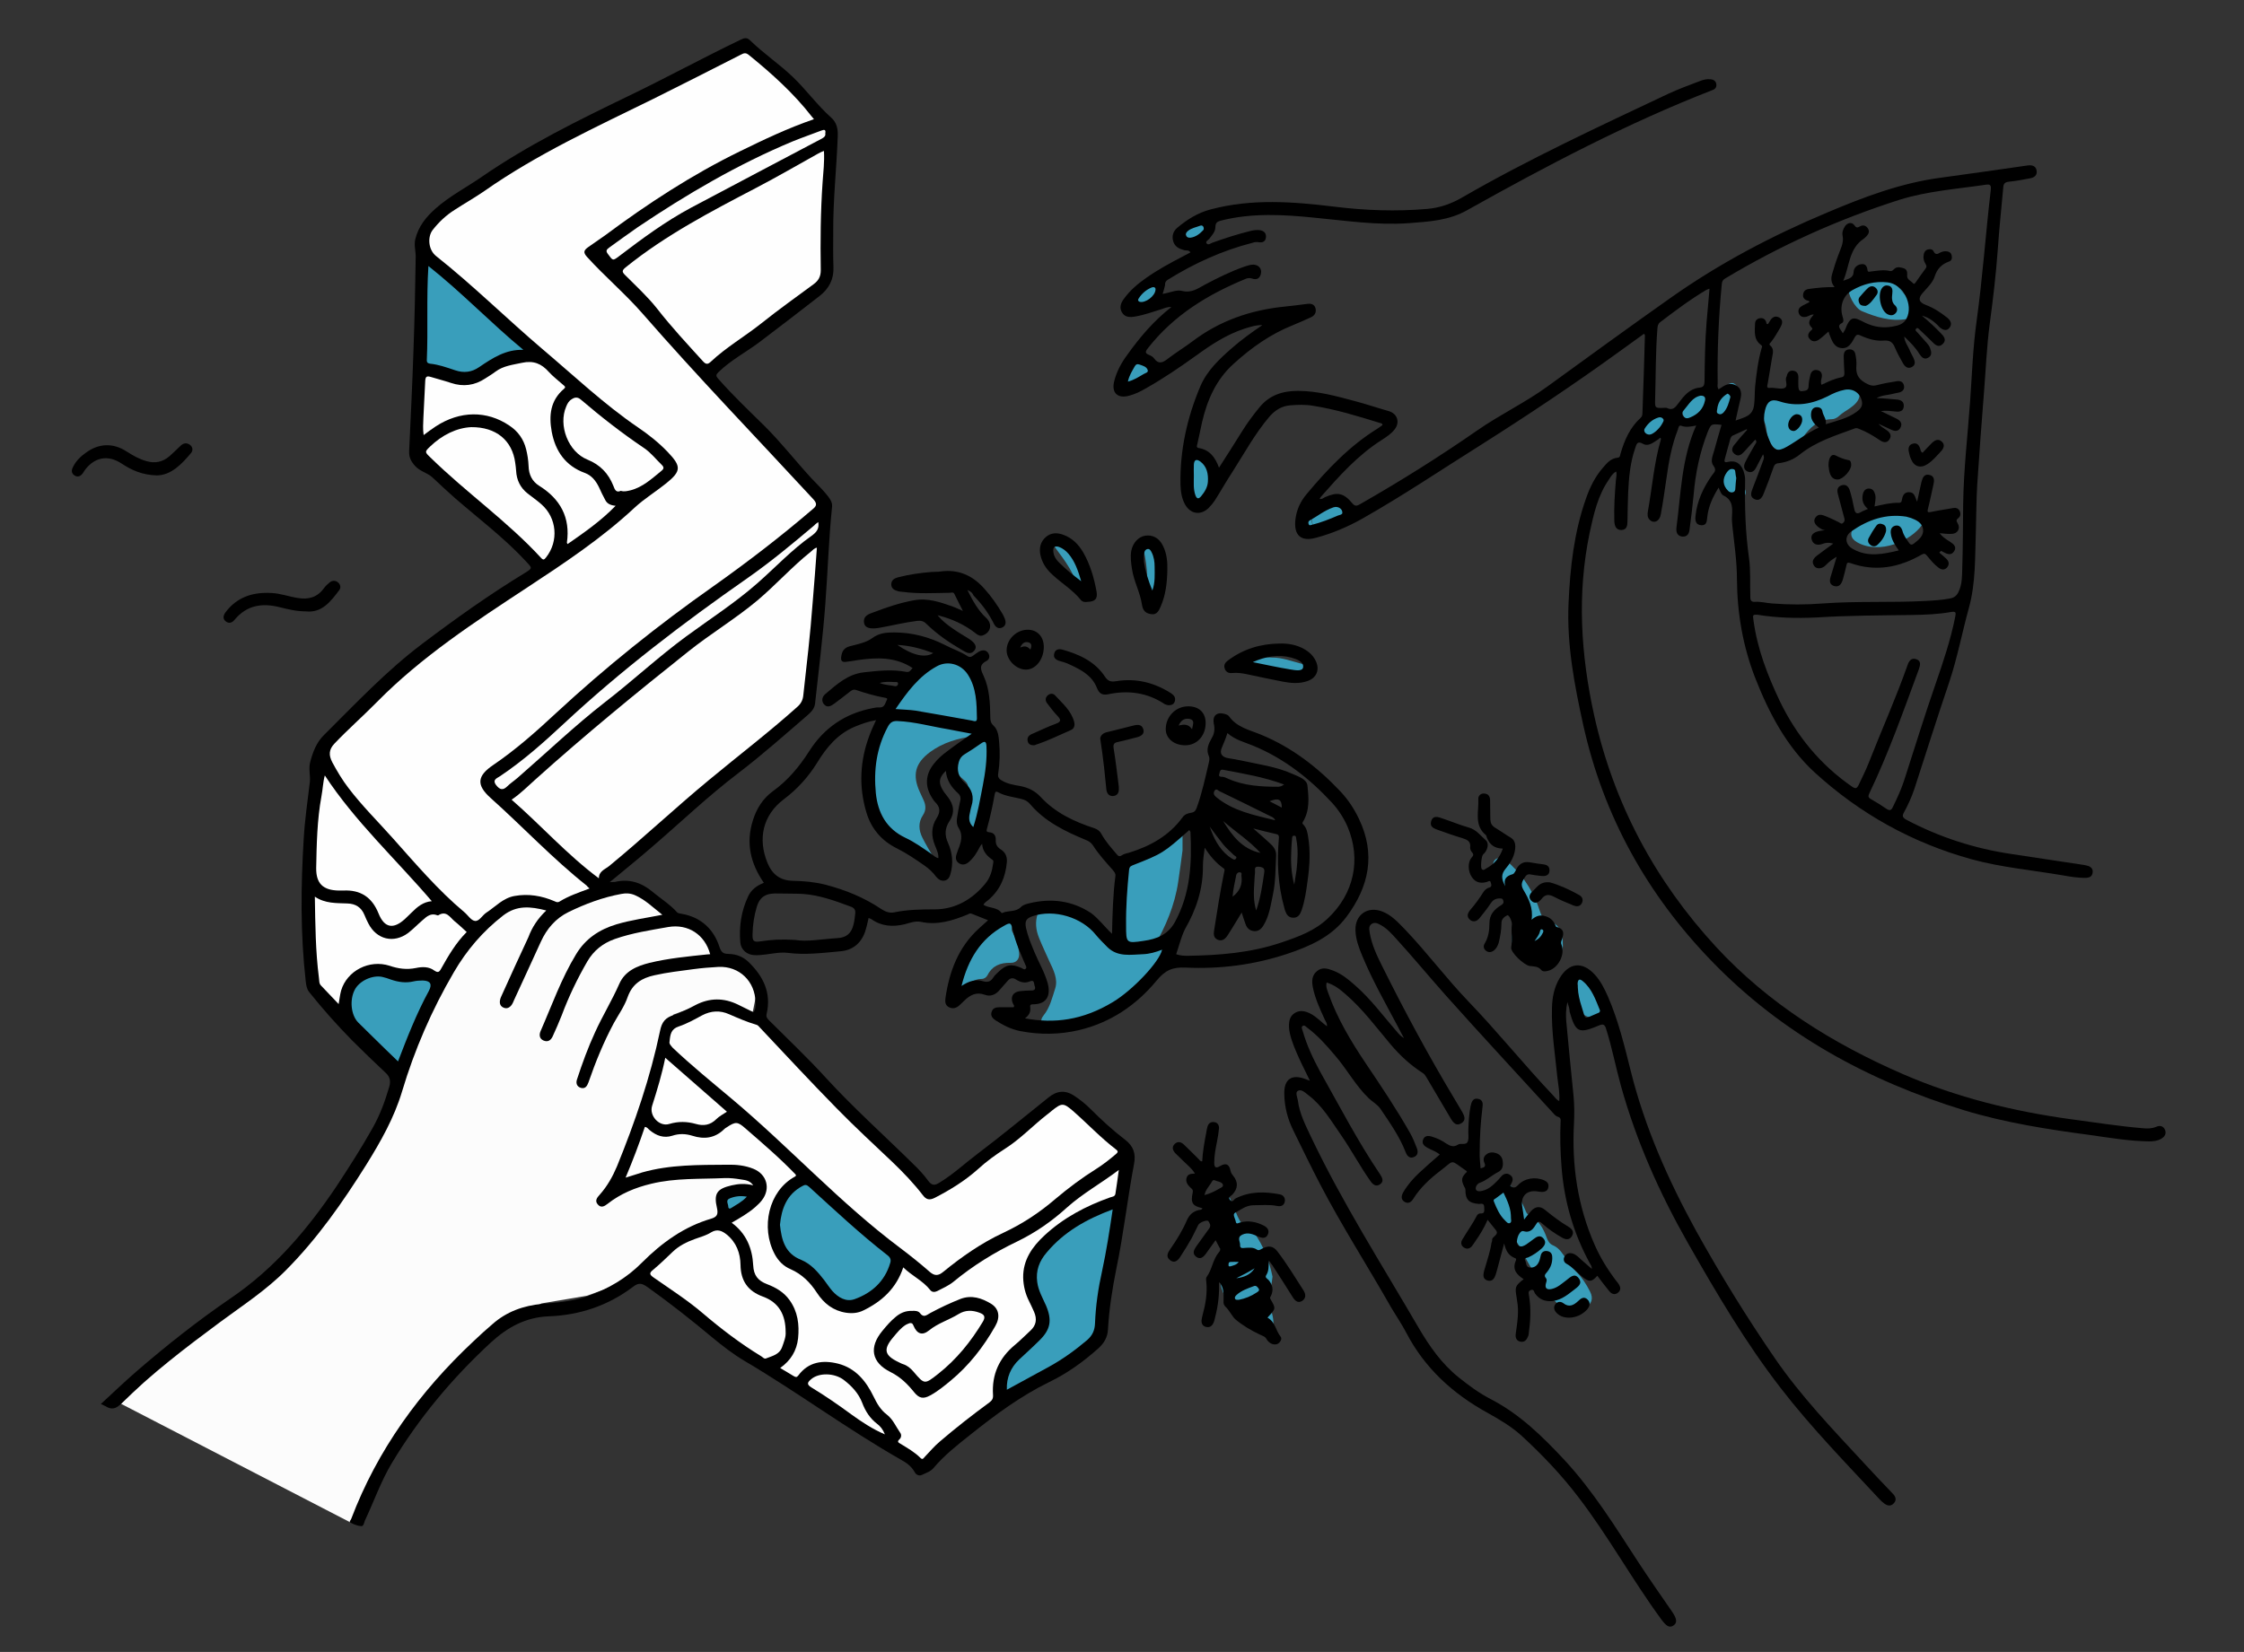 <?xml version="1.0" encoding="utf-8"?>
<!-- Generator: Adobe Illustrator 22.1.0, SVG Export Plug-In . SVG Version: 6.00 Build 0)  -->
<svg version="1.1" xmlns="http://www.w3.org/2000/svg" xmlns:xlink="http://www.w3.org/1999/xlink" x="0px" y="0px"
	 viewBox="0 0 990 729" style="enable-background:new 0 0 990 729;" xml:space="preserve">
<rect x="0" y="0" width="990" height="729" fill="#333333" stroke="none"/>
<style type="text/css">
	.st0{fill:#399EBB;}
	.st1{fill:#FCFCFC;}
	.st2{fill:#FEFEFE;}
	.st3{fill:#FDFDFD;}

	#sweat {
		animation: fade 3s ease-in-out infinite;
	}
	#hand1 {
		animation: enter1 3s ease-in-out infinite;
	}
	#hand2 {
		animation: enter2 3s ease-in-out .2s infinite;
	}
	#hand3 {
		animation: enter3 3s ease-in-out .4s infinite;
	}
	@keyframes enter1 {
	  0% {
	  	opacity: 0;
	  	transform: translate(130px, -60px) rotateZ(10deg);
	  }
	  10% {
	  	opacity: 0;
	  	transform: translate(130px, -60px) rotateZ(10deg);
	  }
	  30% {
	  	opacity: 1;
	  	transform: translate(0px, 0) rotateZ(0deg);
	  }
	  80% {
	  	opacity: 1;
	  	transform: translate(0px, 0) rotateZ(0deg);
	  }
	  100% {
	  	opacity: 0;
	  	transform: translate(130px, -60px) rotateZ(10deg);
	  }
	}
	@keyframes enter2 {
	  0% {
	  	opacity: 0;
	  	transform: translate(-130px, 30px) rotateZ(10deg);
	  }
	  10% {
	  	opacity: 0;
	  	transform: translate(-130px, 30px) rotateZ(10deg);
	  }
	  30% {
	  	opacity: 1;
	  	transform: translate(0px, 0) rotateZ(0deg);
	  }
	  80% {
	  	opacity: 1;
	  	transform: translate(0px, 0) rotateZ(0deg);
	  }
	  100% {
	  	opacity: 0;
	  	transform: translate(-130px, 30px) rotateZ(10deg);
	  }
	}
	@keyframes enter3 {
	  0% {
	  	opacity: 0;
	  	transform: translate(130px, 60px) rotateZ(10deg);
	  }
	  10% {
	  	opacity: 0;
	  	transform: translate(130px, 60px) rotateZ(10deg);
	  }
	  30% {
	  	opacity: 1;
	  	transform: translate(0px, 0) rotateZ(0deg);
	  }
	  80% {
	  	opacity: 1;
	  	transform: translate(0px, 0) rotateZ(0deg);
	  }
	  100% {
	  	opacity: 0;
	  	transform: translate(130px, 60px) rotateZ(10deg);
	  }
	}

	@keyframes fade {
	  0% {
	  	opacity: 0;
	  }
	  30% {
	  	opacity: 0;
	  }
	  50% {
	  	opacity: 1;
	  }
	  80% {
	  	opacity: 1;
	  }
	  100% {
	    opacity: 0;
	  }
	}
</style>
<g id="background">
	<g id="_xFFFD__x83__x8C__xFFFD__x99__xA0_影像_1_">
	</g>
	<g id="_xFFFD__x83__x8C__xFFFD__x99__2_">
		<g id="Background_color_xA0_影像_1_">
		</g>
		<g id="background_xA0_影像_1_">
			<g>
				<g>
					<path class="st0" d="M520.1,368.5c0.2,0,0.3,0,0.5,0c0,2.4,0,4.7,0,7.1h-0.3H520C518.7,373.3,518.7,370.9,520.1,368.5z"/>
					<path class="st0" d="M521.7,368.2c0,2.4,0,4.8,0,7.1c-0.6,4.6-1.2,9.2-1.9,13.8c-1.5,10.4-5.6,19.9-10.8,28.9
						c0.6,0.7,1.2,0,1.7,0c1.1,0.1,2.2,0.4,2.8,1.4c0.7,1.2,0.5,2.3-0.3,3.3c-0.5,0.7-1.2,1.4-1.8,2c-4.5,4.7-9.4,9.1-13.7,14
						c-3.8,4.4-9,6.8-14.2,8.8c-5.9,2.3-12.1,4-18.1,5.9c-0.6,0.2-1.2,0.2-1.9,0.3c-1.6,0.1-2.9-0.3-3.7-1.8
						c-0.8-1.4-0.3-2.7,0.6-3.8c2.8-3.4,3.8-7.8,5.1-11.8c1.4-4.2-0.8-8.4-2.6-12.2c-1.5-3.4-3.1-6.7-4.5-10.2s-1.8-7-0.6-10.6
						c0.6-1.8,1.7-3.3,3.5-4c1.5-0.6,3.5-0.7,3.9,1.1c0.4,1.9,1.5,1.9,2.8,2c2.6,0.3,5.2,0.6,7.8,1.3c5.7,1.4,9.7,5.1,12.7,10
						c1.6,2.6,3.8,4.1,6.9,4.3c0.9,0.1,0.4-0.3,0.5-1.8c0.5-7.8-1.9-12.8-1.7-20.7c0.1-4.9,2.4-11.5,3.3-16.3
						c0.3-1.5,2.9-3.4,4.7-3.7c1.7-0.2,2.6,0.6,2.8,2.2c0.2,1.2,0.9,0.8,1.6,0.4c1.7-1,3.4-2,4.7-3.7c1.1-1.5,2.3-2.8,4.4-2.8
						c1.6,0,0.9-1.5,1-2.3c0.2-1.3,0.5-2.5,1.9-3C520.1,366.2,521.1,367,521.7,368.2z"/>
					<path class="st0" d="M429.5,324.9c-6.9,0.9-13.5,2.8-19.2,7c-6.6,4.9-7.9,10.2-4.5,17.6c0.6,1.2,1.1,2.5,1.7,3.7
						c1,2.2,1.1,4.4-0.3,6.5c-2.2,3.3-1.9,6.7-0.2,10.1c1.6,3.1,3.3,6.1,5.2,8.9c0.7,1,1.2,2,1,3.3c-0.3,1.9,0-1.7-1.7-2.6
						c-0.4-0.2-2.5,0.7-2.7,0.3c-1.8-4.1-6.3-2.2-9.6-4.6c-16.2-11.8-21.3-30.5-13.7-49.1c0.9-2.3,1.8-4.6,3.3-6.6
						c1.5-2.1,3.3-4,6.3-3.4c1.7,0.3-0.9-2-0.5-3c2.2-7.1,9.3-13.2,14.3-18.3c1.5-1.6,4-1,6.1-1.7c7.2-2.4,11.4-0.4,13.8,6.7
						c1.9,5.7,2.6,11.7,3.4,17.6C432.5,320.4,430.4,322.5,429.5,324.9L429.5,324.9z"/>
					<path class="st0" d="M419.7,434.6c0.3-1.9,0.8-3.9,1.7-5.8c2.5-5,5.4-9.7,9.5-13.5c2.9-2.6,5.8-5.2,8.8-7.7
						c0.9-0.8,2.1-1.4,3.3-1.8c2-0.6,4.4,1.1,3.7,2.7c-1,2.1,0.3,3.2,1,4.8c1,2.2,1.6,4.6,1.9,7.1c0.3,2.7-1.1,4.6-3.8,4.5
						c-4.5-0.1-8,1.3-10.1,5.4c-0.5,1-1.5,1.7-2.6,1.7c-3.4,0-5.5,2-7.5,4.3c-0.3,0.3-0.6,0.7-1,0.9c-1,0.8-2.2,1-3.3,0.3
						C420.2,436.9,419.7,436,419.7,434.6z"/>
					<path class="st0" d="M429.4,324.9c4.1-0.4,6.6-1.8,6.4,2.2c0,0.3,1.2,2.1,1.3,2.3c2.7,4.2-1.5,9-1.8,13.6
						c-0.4,8-3,15.8-4.4,23.6c-0.2,1.3-0.9,2.5-1.5,3.8c-0.8,1.8-2,3.3-4.2,2.5c-2.3-0.8,0.2-3.7,1.2-5.2c1.7-2.6-0.4-4.7-1-7.8
						c-0.1-0.7,0.5-1.5,0.8-2.3c1.4-3.4,1.3-6.9,0.9-10.5c-0.2-2-2-2.9-3.3-4.2c-2.7-2.7-3.6-5.8-2.9-9.4c0.6-3,2.2-5.2,5.2-6.1
						C427.6,327.1,428.6,326.1,429.4,324.9C429.5,324.9,429.4,324.9,429.4,324.9z"/>
				</g>
				<g>
					<g>
						<path d="M337,389.6c-6-8.7-8-17.7-4.8-27.7c1.6-5.1,4.4-9.5,8.6-12.6c6.7-4.8,11.8-10.9,16.2-17.8c6.6-10.4,16-16.7,28-19
							c1-0.2,2-0.4,3-0.3c2.4,0.1,2.5-2,3.3-3.4c0.4-0.7-0.5-0.8-1-0.9c-4.3-0.8-8.5-2-12.6-3.4c-1.2-0.4-1.9,0.1-2.7,0.7
							c-2.3,1.8-4.6,3.6-6.9,5.3c-1.5,1.1-3.1,2-4.6,0.3c-1.3-1.6-0.7-3.5,0.7-4.6c5-4.2,9.8-8.7,16.9-9.5
							c6.3-0.7,12.4-1.4,18.7-0.2c1.5,0.3,2-0.8,2.8-1.7c-7.6-5-15.8-4.7-24.2-3.5c-1.8,0.3-3.6,0.6-5.4,0.8
							c-1.4,0.1-2.1-0.4-1.9-2.1c0.3-2.5,1.2-4.1,3.8-4.8c3.4-0.9,7.2-1.6,9.9-3.6c3.1-2.3,6.3-2.5,9.7-2.5c7.9,0,15.4,2,22.3,5.5
							c3.2,1.7,6.7,2.8,9.8,4.8c1.1,0.8,1.9,0.6,2.9-0.2c0.8-0.6,1.6-1.2,2.5-1.7c1.4-0.7,2.9-0.8,3.9,0.6s0.6,2.9-0.7,3.6
							c-3.5,1.8-2.5,3.9-1.2,6.7c2.6,5.7,2.8,12,2.9,18.2c0,1.4,0.2,2.5,1.5,3.7c1.9,1.8,2.2,4.7,2.4,7.3c0.4,4.5,0.3,9.1-0.4,13.6
							c-0.3,1.5,0.1,2.4,1.5,3.2c2.6,1.6,5.5,2,8.3,2.5c3.5,0.7,6.4,2.1,8.9,4.8c6.5,7,14.8,10.9,23.7,13.8c1.4,0.5,2.4,1.2,3.1,2.5
							c1.8,3.3,4.3,6.1,6.7,8.9c0.7,0.9,1.3,1.3,2.4,0.5c0.9-0.6,2-0.8,3.1-1.1c9.4-2.9,17.7-7.5,23.6-15.6c0.9-1.3,2.3-1.8,3.7-2
							s2-0.8,2.5-2.1c2.4-6.5,3.8-13.3,5.4-20c0.2-0.9,0.4-2,0.1-2.7c-1.5-3.2-0.2-5.7,1.3-8.4c1.1-1.8,1.3-3.9,0.8-6.1
							c-0.7-3.4,1.2-5.3,4.6-4.4c0.8,0.2,1.7,0.5,2.1,1.1c3.5,4.9,9,6,14.1,8.1c13.6,5.6,25,14.4,35,25c3.4,3.6,6.1,7.7,8.2,12.1
							c7.5,15.6,4.5,29.9-5.4,43.2c-6.6,8.9-16.2,13.1-26.4,16.5c-14.5,4.8-29.4,6.7-44.6,6c-5.8-0.3-9.1,1.2-12.8,5.7
							c-9,10.9-20.4,18.6-34.3,21.9c-8.6,2-17.3,2.1-26,0.4c-4-0.8-7.5-2.6-10.9-4.8c-1.3-0.9-2.2-2-1.6-3.7c0.5-1.7,1.9-2,3.5-2
							c2.1,0,4.2,0,6.2,0c0.5-0.8-0.2-1.2-0.4-1.8c-1.1-2.8,0.1-4.9,3.1-5.3c1.7-0.2,3.4-0.3,5.2-0.3c1.7,0,1.8-1,1.3-2.2
							c-0.3-0.9,0-2.7-2.1-1.8c-2.1,0.9-4.1,0.4-6-0.8c-1.5-1-2.7-0.7-3.8,0.6c-1.2,1.4-2.4,2.7-3.6,4.1c-1.7,2-4,2.9-6.4,2
							c-3.8-1.4-6.5,0.1-9.1,2.6c-0.7,0.7-1.4,1.4-2.2,2.1c-1.3,1.2-2.9,1.6-4.5,0.8c-1.7-0.8-1.8-2.4-1.6-4
							c1.7-11.8,5.7-22.5,14.8-30.8c1.3-1.2,2.6-2.3,4-3.6c-2.6-1-4.9-2-7.3-2.9c-0.7-0.3-1.2,0.1-1.8,0.4
							c-6.6,2.7-13.3,4.8-20.6,3.2c-2.4-0.5-4.9,0.5-7.2,1.1c-5.2,1.2-10.1,0.9-14.6-2.3c-0.3-0.2-0.8-0.3-1.2-0.5
							c-0.5,2.2-0.9,4.2-1.6,6.2c-1.8,5.1-5.6,8.1-10.9,8.5c-7.7,0.7-15.4,1.7-23.1,0.7c-3.3-0.4-6.5,0.3-9.8,0.7
							c-1.6,0.2-3.3,0.4-4.9,0.3c-3.3-0.1-6-2.3-6.3-5.6c-0.6-7,0.4-13.8,3.4-20.2C331.4,392.6,333.9,390.8,337,389.6z M417.3,340.2
							c-2.7,2.5-3.3,4.7-1.9,7.5c0.7,1.4,1.6,2.6,2.6,3.8c2.8,3.5,3.4,7.1,0.8,11c-2,3.1-2.1,6.2-0.5,9.6c1.9,4.3,2.3,8.8,1.1,13.3
							c-0.4,1.5-0.9,2.8-2.6,3.2c-1.6,0.3-2.8-0.5-3.8-1.7c-1.4-1.9-3.1-3.5-5.1-4.9c-3.9-2.7-7.8-5.4-12-7.5
							c-7-3.4-11.6-8.9-13.7-16.1c-3.4-11.4-2.8-22.8,1.4-33.9c0.8-2.2,1.8-4.3,2.9-6.7c-3.5,0.6-6.5,1.7-9.4,2.9
							c-7.6,3.2-12.5,9.2-16.6,15.9c-3.9,6.3-8.8,11.7-14.8,16.2c-9.1,6.9-11.5,17.3-7.1,28c2.1,5.1,5.6,7.8,11.2,7.9
							c4.8,0.1,9.5,0.5,14.3,1.7c8.8,2.3,17,5.6,24.6,10.7c1.8,1.2,3.8,2,5.9,1.5c5.9-1.2,11.7-1.3,17.8-1.3c9,0,16.7-4.4,22.5-11.6
							c1.9-2.4,2.8-5.3,3.2-8.3c0.1-0.7,0.4-1.6-0.3-2c-2.4-1.7-4.3-3.7-4.5-7c-0.6,0.6-0.8,0.9-1,1.3c-1.3,2.5-2.7,4.9-5,6.8
							c-1.3,1.1-2.8,1.4-4.3,0.4c-1.4-1-1.5-2.4-1-3.9c0.4-1.2,0.8-2.4,1.3-3.6c1-2.8,1.3-5.5-0.4-8.1c-0.8-1.3-0.9-2.8-0.7-4.2
							c0.4-2.5,0.8-5,1.4-7.5c0.4-1.4,0.1-2.6-0.9-3.5C419.8,347.5,417.6,344.4,417.3,340.2z M518.9,421.1c1.7,0.6,3.3,0.7,4.9,0.7
							c14.1-0.2,28.1-1.3,41.6-5.9c7.4-2.5,14.6-5.1,20.4-10.6c11.6-10.9,14.8-26.1,8.7-40.5c-1.7-3.9-4-7.4-6.8-10.5
							c-9.9-10.7-21.2-19.6-34.8-25.2c-3.8-1.6-7.9-2.5-11.4-5.6c-0.7,2.4-1.6,4.4-2.4,6.3c-1.2,2.7-0.1,4.3,2.8,4.8
							c1.9,0.3,3.8,0.6,5.6,1c7.7,1.7,15.6,2.7,22.9,6c2.5,1.1,6.1,2.3,6.4,5c0.6,5.4,1.1,11.1-2,16.1c-0.4,0.7-0.1,0.9,0.3,1.3
							c1.4,1.5,1.7,3.4,2,5.2c1.1,6.4,0.7,12.9-0.2,19.3c-0.6,4.5-1.2,9-2.7,13.3c-0.6,1.7-1.5,3.2-3.6,3.2c-2.2,0-3.1-1.5-3.7-3.3
							c-0.1-0.3-0.2-0.7-0.3-1.1c-2.8-10-3.3-20.2-2.4-30.5c0.1-1,0.1-1.7-1.1-2c-3.1-0.7-6.3-1.5-10.2-2.5c2.9,2.5,5.1,4.5,7.3,6.5
							c1.6,1.4,2.9,3.1,2.8,5.4c-0.3,5.8-0.2,11.5-1.4,17.2c-1,4.7-1.6,9.5-4.2,13.7c-0.9,1.5-2.2,2.7-4.2,2.5s-3.1-1.4-3.7-3.1
							c-0.6-1.6-1.1-3.2-1.7-5.1c-2.1,3.4-4,6.7-6.1,9.9c-1,1.6-2.4,3-4.5,2.1c-2-0.9-1.8-2.7-1.5-4.5c1.3-8.3,2.6-16.7,4.3-25
							c0.1-0.7,0.6-1.5-0.2-2c-3.4-2.4-6.1-5.6-8.3-9.1c-0.4,2.9-0.8,5.5-0.8,8.2c0.1,10-3,19.2-7.9,27.7
							C521,413.7,520.2,417.4,518.9,421.1z M490.6,412.1c0.2-8.6,0.4-17.2,1.5-25.6c0.1-1.2-0.6-1.8-1.2-2.6
							c-3.1-3.5-6.2-6.9-8.7-10.8c-0.8-1.2-1.8-1.9-3.1-2.4c-9.2-3.8-18.1-8.1-24.7-15.9c-1-1.2-2.2-1.8-3.7-2.2
							c-3.5-0.9-7.2-1.2-10.4-3c-1.3-0.7-1.3,0.4-1.5,1.1c-0.9,5.1-2,10.1-3.4,15.1c-0.3,1-0.1,1.4,1.1,1.5c2,0.1,2.9,1.5,2.8,3.4
							c-0.1,2,0.7,3.2,2.3,4.2c2,1.3,2.8,3.2,2.6,5.6c-0.6,6.6-3,12.3-8.2,16.7c-0.7,0.6-1.7,1.1-2.1,2.1c2.5,1.6,6,0.9,8,3.6
							c0,0.1,0.4,0,0.5-0.1c2.6-1.1,5.8-0.2,8.1-2.6c0.9-0.9,2.4-1.3,3.7-1.6c9.6-2.3,18.7-1.2,27.1,4.3
							C484.8,405.5,487.3,409,490.6,412.1z M452.2,449.4c12.8,2.4,25.4,0.9,38.8-7.2c8.8-5.3,20.5-17.7,21.7-23.1
							c-2.8,1.1-5.6,1.9-8.5,2c-5.4,0.2-11,1.3-15.5-3c-1.8-1.8-3.6-3.6-5.2-5.5c-6.2-7.8-18.4-11.5-27.9-8.3
							c-2.9,1-3.6,2.2-2.9,5.4c0.8,3.6,2.2,6.9,3.6,10.3c1.9,4.6,4.5,8.9,5.9,13.8c1.4,5.2-0.1,9.3-6.2,9.4c-0.9,0-1.7,0-1.5,1.3
							C454.8,446.4,454.1,448,452.2,449.4z M428.7,323.8c-4-0.7-7.2-1.4-10.5-2c-7.4-1.2-14.7-3.3-22.3-3.6
							c-2.3-0.1-3.3,0.8-4.3,2.7c-4.9,9.2-6.2,18.9-5.2,29.1c0.9,8.7,4.6,15.7,13,19.7c4.1,1.9,7.8,4.6,11.6,7.2
							c0.9,0.6,1.7,1.6,3,1.8c0.1-2.1-0.8-3.8-1.5-5.6c-1.7-4.1-1.7-8.3,0.7-12c1.8-2.8,1.6-5-0.7-7.2c-0.5-0.5-0.9-1.2-1.3-1.8
							c-3.2-5-3-10.2,0.7-14.9c1.7-2.2,3.7-4,5.9-5.6C421.2,329,424.7,326.6,428.7,323.8z M524.7,366.3
							c-11.4,10.1-11.8,10.4-25.1,15.6c-1.2,0.5-1.4,1.1-1.5,2.2c-0.8,8-1.4,16.1-1.3,24.2c0,7.9,0,8.1,7.8,6.9
							c5.7-0.8,10.7-2.7,13.8-8.4c6.8-12.5,7.5-26,6.8-39.7C525.1,366.9,524.9,366.7,524.7,366.3z M350.8,414.8
							c5.3,0.9,11.9-0.4,18.6-0.8c4.1-0.2,6.3-2.2,7.2-6.2c0.4-1.5,0.5-3,0.7-4.6c0.2-1.5-0.3-2.4-1.7-3c-7-2.6-14-5.2-21.4-5.7
							c-3.6-0.2-7.2-0.1-10.8-0.2c-5-0.2-8,1-9.5,5.8c-1.2,3.9-1.8,8-1.9,12.1c-0.1,3.2,0.5,3.7,3.7,3.2
							C340.3,414.7,344.8,414.4,350.8,414.8z M395.1,312.9c3.4,0.3,6.1,0.3,8.8,0.7c8.3,1.4,16.6,2.9,24.9,4.4
							c0.9,0.2,2.2,0.8,2.2-0.9c-0.1-6.7-0.2-13.5-4-19.4c-3.1-4.8-9.1-6.3-13.8-3.6C405.4,298.4,400.3,305.3,395.1,312.9z
							 M424.2,435.1c3.2-2.1,6.2-3.1,9.4-2.1c2.1,0.6,3.5,0.2,4.6-1.6c0.6-0.9,1.4-1.7,2.2-2.4c3.5-3.4,5.8-3.8,10.3-1.8
							c0.6,0.3,1.3,1,1.9,0.2c0.5-0.6-0.1-1.2-0.3-1.8c-2.1-4.9-4.3-9.8-5.5-15.1c-0.7-3.3-1-3.6-3.9-1.9
							C432.6,414.3,427.1,423.4,424.2,435.1z M429.4,365c2-6.2,3-12.3,4.2-18.4c1.1-5.7,1.9-11.5,1.6-17.3c-0.1-2.1-0.7-2.4-2.4-1.2
							c-2.4,1.7-4.8,3.3-7.3,4.8c-1.3,0.8-2.1,1.9-2.5,3.4c-1,3.6-0.2,6.6,2.6,9.1c3.2,2.8,4.3,6.2,3,10.3c-0.4,1.3-0.6,2.7-0.9,4
							C427.4,361.7,427.7,363.4,429.4,365z M566.5,346.2c-8.9-3.3-17.9-4.8-26.9-6.5c-1.5-0.3-1.4,1.1-1.7,1.9
							c-0.3,1.1,0.4,1.2,1.2,1.2c1,0,1.9,0.5,2.8,0.9c7.1,3.1,14.5,3.5,22.1,3.5C564.8,347.1,565.5,347,566.5,346.2z M562.6,362
							c-0.6-1.3-1.5-1.5-2.3-1.9c-7.4-3.7-14.8-7.3-22.2-10.9c-0.7-0.3-1.5-1.5-2.3-0.2c-0.6,1-0.3,1.9,0.8,2.8
							C544.2,358,553.3,359.7,562.6,362z M554.2,401.8c1.9-5.4,2.7-10.9,3.5-16.4c0.3-1.9,0-2.6-2.1-2.9c-2.6-0.3-1.8,1.3-1.9,2.4
							c-0.2,1.4-0.2,2.9-0.3,4.3C553.1,393.4,552.9,397.6,554.2,401.8z M571,390.4c0.3-2.1,0.7-4.3,1-6.4c0.5-4.5,0.8-9.1-0.1-13.6
							c-0.1-0.6,0-1.7-1-1.6c-1,0-0.8,1-0.9,1.7c-0.1,1.4-0.3,2.9-0.3,4.3C569.4,380,569.6,385.2,571,390.4z M539.6,362.3
							c4,6.5,8.4,12.4,16.5,14.1C551.2,371,545.1,367.1,539.6,362.3z M395.9,284.6c6.6,4.6,12.3,5.9,15.8,3.6
							C406.6,286.3,401.6,284.9,395.9,284.6z M533.7,364.8c1.7,5,4,9.6,8.2,13c0.4,0.3,0.9,0.6,1.3,0.9c0.7,0.4,1.5,1.1,2.1,0.2
							s-0.5-1.1-1-1.6c-1.5-1.5-3.2-2.9-4.6-4.6C537.7,370.2,535.7,367.5,533.7,364.8z M543.8,395.7c3.2-2.4,4.4-5.4,3.9-9.1
							c-0.1-0.6,0.4-1.4-0.5-1.6c-0.8-0.2-1.6,0.3-1.8,1.2C544.8,389.4,544,392.5,543.8,395.7z M388.1,301.4c2.4,1,4.6,0.9,6.6,1.4
							c0.8,0.2,1.5-0.3,1.5-1.1c0-0.9-0.9-0.7-1.5-0.7C392.7,300.9,390.5,300.7,388.1,301.4z M565.5,356.4c0-3.7-1.5-4.4-5.4-2.8
							C561.8,354.5,563.5,355.4,565.5,356.4z"/>
						<path d="M228.5,469.6c0-8.1,1.1-16.1,2.3-24.1c2.4-15.1-2.4-27.5-12.9-38.1c-3.1-3.1-6-6.3-9.2-9.3
							c-7.5-6.8-9.3-14.9-6.7-24.5c3.5-13,11-23.4,20.8-32.3c8.4-7.6,17.4-14.3,26.7-20.7c3.2-2.2,6-4.7,8.3-7.8
							c3.4-4.7,3.6-9.5,0.6-14.5c-1.2-1.9-2.5-3.8-3.7-5.7c-3-4.9-3.1-9.9-0.7-15.1c2.5-5.3,6.2-9.8,10.2-14
							c3.6-3.7,7.5-7.2,11.2-10.8c1-0.9,2-1.9,2.9-2.8c9.5-9.8,9.3-21.7-0.9-30.8c-6.7-6-13.9-11.5-20.8-17.2
							c-9.6-8-16.3-17.4-15.1-30.7c0.6-6.2,1.5-12.2,3.5-18.1c3.9-11.6,12.2-19.8,21.2-27.5c19.3-16.6,41.2-28.3,65.4-36
							c4.8-1.5,9.4-3.3,14.1-5c1.5-0.5,3-0.6,4.5,0c1.3,0.5,2.1,1.5,1.9,2.9c-0.3,1.5-1.3,2.2-2.8,2.1c-2-0.2-3.8,0.4-5.5,1.1
							c-11.2,4.4-22.5,8.4-33.4,13.2c-18.9,8.2-35.2,20.4-49.8,34.8c-8.3,8.2-11.5,18.6-13.2,29.8c-1.8,12.4,3.6,21.2,12.6,28.7
							c7,5.8,14.2,11.4,21,17.4c7.5,6.6,10.8,15.1,9.6,25.1c-0.6,4.7-3.1,8.5-6.1,11.9c-4.3,4.9-9.5,8.9-14.1,13.6
							c-4,4.1-7.8,8.4-10.6,13.4c-2.3,4.1-2.3,8.1,0.5,12c1.2,1.6,2.2,3.3,3.2,5c4.3,7.4,3.5,14.4-1.5,21.1
							c-3.1,4.2-7.3,7.3-11.6,10.2c-10.4,7.2-20.5,14.8-29.2,24c-7.3,7.8-12.5,16.9-14.3,27.7c-0.8,4.6,0.1,8.6,3.1,12.2
							c2.6,3.1,5.7,5.8,8.6,8.8c2.4,2.6,4.8,5.2,7.2,7.8c10,11.2,12.9,24.4,10.8,39.1c-1,7-1.7,14.1-2.4,21.1
							c-0.4,3.9,0.1,7.8,1.1,11.6c2,7.8,6.8,12.6,14.7,14.4c7.2,1.7,14.6,2.8,21.8,5c18.7,5.7,30.3,18,34.5,37.1
							c0.8,3.8,1,7.7,1.3,11.6c0.6,8.2,4.7,14.4,11.2,19c4.2,3,8.9,5,13.5,7c7.9,3.4,14.7,8.2,20,15.1c1.2,1.6,2.5,3.3,0.6,5
							s-3.6,0.6-4.9-1.1c-5.4-7.2-12.7-11.5-20.8-14.9c-3.9-1.6-7.6-3.4-11.1-5.8c-9.1-6.2-14.3-14.6-14.6-25.7
							c-0.3-12.1-4.3-22.5-12.9-31.2c-7-7.1-16-10.2-25.4-12.3c-4.3-1-8.7-1.8-13.1-2.8c-13.8-3.2-21.1-11.9-21.8-26.2
							C228.4,472.3,228.5,471,228.5,469.6z"/>
						<path d="M426.8,260.4c2.4,4.8,4.7,9,8.3,12.3c2.8,2.6,2.1,6.4-1.5,7.7c-1.4,0.5-2.4-0.3-3.4-1.1c-4.9-3.8-10.5-6.3-16.6-7.8
							c2,2.4,4.4,4.3,6.9,6c2.3,1.6,4.7,3,7.1,4.5c2.6,1.7,3.5,3.4,2.4,4.9c-1.8,2.4-3.7,1-5.5,0c-5.7-3.3-11.1-7-15.8-11.6
							c-1.2-1.2-2.4-1.5-4.1-1.3c-5.7,0.7-11.2,2.1-16.9,3.1c-3.8,0.6-6.2,0-6.5-2.2c-0.5-3.3,2.3-4,4.5-4.8
							c5.7-2.2,11.5-4.1,17.5-5.2s11.6,0.8,17.2,2.8c1.3,0.5,2.6,1.1,4.4,1.9c-1.4-2.8-2.6-5.1-3.7-7.4c-0.5-1.1-1.3-0.6-2.1-0.6
							c-6.9,0.1-13.8,0.5-20.7-0.4c-0.7-0.1-1.5-0.1-2.1-0.3c-1.6-0.4-3-1.2-3-3c0-1.9,1.4-2.7,2.9-3.1c4.9-1.3,10-2,15-2.4
							c1.3-0.1,2.6,0,3.8-0.2c7.8-1.1,14.1,1.7,19.2,7.4c3.2,3.5,5.9,7.4,8.3,11.5c0.4,0.7,0.7,1.5,1,2.2c0.5,1.5,0.3,3-1.4,3.7
							c-1.6,0.6-2.7-0.2-3.5-1.7c-2.3-4.7-5.4-8.8-9-12.5C429.1,261.8,428.4,261,426.8,260.4z"/>
						<path d="M69.2,209.8c-6.5-0.2-11.1-2.3-15.5-5.2c-6-4-12-2.9-16.3,2.9c-0.3,0.4-0.6,0.9-0.9,1.4c-0.9,1.2-2.1,1.8-3.5,1
							c-1.5-0.9-1.6-2.3-0.8-3.8c1.3-2.7,3.4-4.7,5.8-6.4c5.7-4.1,11.9-4.3,17.8-0.5c2.8,1.8,5.6,3.4,8.8,4.3
							c3.8,1.1,7.2,0.4,10.2-2.2c1.7-1.5,3.3-3.1,5-4.7c1.2-1.1,2.6-1.3,4-0.3c1.3,1,1.4,2.5,0.5,3.6
							C79.9,205.2,75.3,209.7,69.2,209.8z"/>
						<path d="M515.3,311.2c-0.3-0.1-1-0.2-1.5-0.5c-7.7-5.1-16.1-6.2-25-4.3c-2.6,0.5-3.9-0.4-4.9-2.9c-2.2-5.5-7.1-8-12.1-10.3
							c-1.4-0.7-2.9-1.1-4.3-1.5c-1.7-0.5-2.9-1.4-2.4-3.3c0.5-2,2.2-2.1,3.7-1.7c7.4,2.1,14.2,5.2,18.6,11.8
							c1.4,2.2,2.8,2.5,5.1,2.1c8.7-1.4,16.7,0.6,24.1,5.3c1.3,0.9,2.2,1.9,1.7,3.6C517.9,310.8,516.9,311.3,515.3,311.2z"/>
						<path d="M134.9,269.8c-4.1,0-7.7-0.9-11.4-1.8c-7.7-2-14.6-1-20,5.5c-1,1.3-2.4,1.8-3.8,0.8c-1.6-1.2-1.2-2.7-0.2-4.1
							c5.1-6.8,12.2-9,20.4-8.5c3.9,0.2,7.6,1.6,11.5,2.2c4.7,0.8,8.6-0.3,11.5-4.3c0.7-1,1.7-1.9,2.7-2.7c1.1-0.8,2.4-0.8,3.5,0.1
							s1.4,2.3,0.6,3.4C145.8,265.6,141.9,270.6,134.9,269.8z"/>
						<path d="M531.9,319.3c-0.1,5.5-3.9,9.6-9,9.6c-4.9,0-8.6-3-8.6-7.1c0-5.6,4.4-10.1,9.9-10.1
							C529.1,311.7,532,314.6,531.9,319.3z M525.9,321.8c0.4-2.2,1.3-3.9-0.9-4.5c-2.2-0.5-4,0.4-5,2.9
							C522.3,319.6,524.2,319.4,525.9,321.8z"/>
						<path d="M485.4,326c0-1,0.8-2.3,2.6-2.8c4.1-1.1,8.3-2,12.4-3.1c1.8-0.4,3.4-0.3,4,1.7s-0.8,3-2.6,3.5
							c-2.8,0.7-5.6,1.5-8.4,2.1c-1.7,0.3-2.4,0.8-2.1,2.8c0.9,5.4,1.5,10.8,2.2,16.2c0.1,0.5,0.1,1.1,0.1,1.6
							c0.1,1.8-0.6,3.1-2.5,3.3c-1.9,0.1-2.8-1.2-3-2.9c-0.4-3.2-0.6-6.5-1-9.7C486.7,334.8,486.1,330.8,485.4,326z"/>
						<path d="M460.5,285.5c0,5.4-3.5,9.9-7.7,10c-4.4,0.1-8.7-4.2-8.7-8.5c0-4.9,4.4-9.1,9.3-9.1
							C457.7,277.9,460.5,281,460.5,285.5z M450.1,285.8c2-1,3.3-0.5,4.5,0.9c0.6-1.6,0.6-2.8-0.8-3.2
							C452.4,283.1,451,283.5,450.1,285.8z"/>
						<path d="M456.2,328.9c-1.4,0-2.5-0.4-2.8-1.8c-0.4-1.6,0.5-2.6,1.9-3.2c3.5-1.5,6.9-3.2,10.5-4.5c2.5-0.9,2.3-1.8,0.7-3.5
							s-3.1-3.6-4.5-5.5c-0.9-1.1-0.9-2.4,0.1-3.4c1.1-1.1,2.5-1.1,3.4-0.1c3.3,3.6,7.1,6.7,8.4,11.7c0.4,1.6,0,3-1.5,3.6
							c-5.1,2.2-10,4.7-15.3,6.4C456.8,328.8,456.5,328.8,456.2,328.9z"/>
					</g>
				</g>
			</g>
		</g>
	</g>
	<g id="Construction_Hand_Color_xA0_影像_1_">
	</g>
	<g id="Construction_Hand_xA0_影像_1_">
	</g>
	<g id="Anthand_Color_xA0_影像_1_">
	</g>
	<g id="Anthand_xA0_影像_1_">
	</g>
	<g id="Catchhand_Color_xA0_影像_1_">
	</g>
	<g id="Catchhand_xA0_影像_1_">
	</g>
	<g id="Crabsweat_Color_xA0_影像_1_">
	</g>
	<g id="Crabsweat_xA0_影像_1_">
	</g>
</g>
<g id="hand1">
	<g>
		<g id="Catchhand_xA0_影像_2_">
			<g>
				<g>
					<path class="st0" d="M820.4,174.4c-0.2,2.5-2.1,4.2-4.2,5.7c-1.6,1.1-3.4,2.1-4.9,3.5c-0.9,0.8-2,1.4-3.2,1.4
						c-6,0.1-9.6,3.7-12.8,8.1c-0.9,1.2-1.9,2.5-3,3.5c-4.7,4.4-10.4,2.8-12.3-3.3c-0.9-2.8-0.4-5.9-2.4-8.5c-0.5-0.6-0.3-1.6,0-2.4
						c1.1-2.7,2.2-5.3,3.6-7.9c0.7-1.4,1.9-2.6,3.7-2.1c1.6,0.4,2,1.7,1.8,3.2c-0.1,0.9,0.3,1.1,1.1,1.1c4.9,0.1,9.3-2,13.7-3.6
						c0.2-0.1,0.6-0.3,0.6-0.5c0.9-2.7,3-3.7,5.6-4c3.9-0.4,7.6,0.3,11,2.2C820.1,171.7,820.4,172.8,820.4,174.4z"/>
					<path class="st0" d="M830.9,123.4c0.9,0.1,1.8,0.2,2.6,0.3c4,1.8,5.8,5.9,9.1,8.5c0.1,0.6,0.1,1.2,0.2,1.9c0,2.4,0,4.8-1.7,6.7
						c-7,1.2-13.5-0.9-19.7-3.5c-3.2-1.4-6.4-7.7-5.9-10.6c0.1-0.5-0.2-1.4,0.6-1.1c2.7,1,4.2-1.8,6.4-2
						C825.3,123.5,828.1,123.4,830.9,123.4z"/>
					<path class="st0" d="M847.9,226.6c1.5,1.7,1.3,3.3,0,5.1c-4.7,6.8-18.5,13.3-28.6,7.6c-3-1.7-3.4-4.4-1-6.9
						c3.5-3.5,7.8-5.1,12.7-5.4c3.5,0.4,7-0.4,10.5,0.6c0.5,0.2,1.1-0.1,1.5-0.5C844.4,225.5,846.1,226,847.9,226.6z"/>
					<path class="st0" d="M525.3,208.3c0-2.3-0.1-4.5,0-6.8c0.1-1.7,0.7-3.3,2.7-3.6c1.8-0.2,2.4,1.1,2.9,2.6
						c0.9,2.4,3.3,3.4,4.9,5.1c0.8,0.8,1.7,1.6,1.3,2.7c-0.9,2.6-1,5.6-2.8,7.9c-0.5,0.7-0.8,1.4-1.1,2.2c-0.6,2-1.5,3.7-3.9,3.4
						c-2.2-0.3-3.5-1.8-3.9-4C525.2,214.7,525.2,211.5,525.3,208.3z"/>
					<path class="st0" d="M499,171c-2.4,0-3.6-1.9-2.7-4c1.6-3.8,4.6-6.7,7-9.9c1.2-1.5,3.7-0.7,4,1.2c0.3,1.9,1.1,3,2.8,3.9
						c1.6,0.9,1.5,3.8-0.2,4.3c-3.6,0.9-6,4-9.8,4.4C499.7,170.9,499.3,170.9,499,171z"/>
					<path class="st0" d="M755.6,175.9c0.1,2.1-0.8,3.6-2.5,4.8c-0.8,0.5-1.6,1.2-2,2.1c-1.3,2.7-3.9,3.7-6.4,2.6
						c-2.2-0.9-3.3-3.8-1.9-6.3c2.3-4,5-8,10.5-7.6C753.9,173.1,753.6,175.2,755.6,175.9z"/>
					<path class="st0" d="M766.8,173.3c-0.9,2.1-0.3,4.9-1.2,7.3c-0.7,1.9-1.5,3.9-4.1,3.5c-3.8-0.6-5.2-2.1-4.9-5.4
						c0.4-4.2,3-7.1,6.3-9.3C764.9,168.2,767,170.2,766.8,173.3z"/>
					<path class="st0" d="M589.9,221c1.1-0.2,2.1,0.2,3,0.9c0.5,2.6-1.7,4.8-1,7.4c-0.8,2.2-2.5,2.3-4.4,1.8
						c-0.2-0.7-0.6-0.8-1.2-0.5c-1.4,0.6-2.8,1.2-4.3,1.6c-2,0.6-3.1-0.3-3.2-2.4c-0.1-1.4,0.5-2.4,1.4-3.4
						C582.8,223.7,586.4,222.4,589.9,221z"/>
					<path class="st0" d="M764.5,217.4c-2.3,0-3.9-1.1-4.6-3.2c-0.8-2.5-0.7-5,1.1-7.2c0.6-0.8,1.4-1.4,2.2-2
						c2.1-1.5,4.4-0.7,5.4,1.8c0.9,2.4,0,4.8,0.3,7.2C768,215.9,766.9,217.5,764.5,217.4z"/>
					<path class="st0" d="M724.9,189.4c0.4-2,1.4-3.7,2.7-5.3c2-2.5,4.4-3.1,7.2-1.8c1.8,0.8,1.9,2.3,1.3,3.9
						c-0.7,1.9-1.8,3.6-2.4,5.6c-0.7,2.1-3,1.9-4.9,2C726.9,192.8,725,191.9,724.9,189.4z"/>
					<path class="st0" d="M508.3,123.3c3.7,0.1,5,2,4.1,5.2c-0.4,1.6-1.6,3.1-1.4,4.9c0,0.2-0.2,0.5-0.3,0.7c-1,1.3-2.3,1.5-3.6,0.8
						c-1.9-1-5.4,0-5-3.6c0.4-3.1,2.3-5.6,4.8-7.6C507.2,123.4,507.9,123.4,508.3,123.3z"/>
					<path class="st0" d="M523.1,101.9c-0.1-2.6,5.5-6.1,9.1-4.7c1.9,0.7,1.8,2.6,1.1,4.2c-0.9,2.2-5.2,4.9-7.5,4.7
						C523.7,106,523.1,104.5,523.1,101.9z"/>
					<path class="st0" d="M843.2,242.8c-1.4,5.5-3.1,6.5-8.8,5.5c-3.1-0.5-6.3-0.6-9.4-0.8c-2.5-0.2-4.8-0.7-6.7-2.6
						c0.7-0.5,1.3,0,1.8,0.2c7.3,2.4,14.3,1.8,21-1.8C841.8,243,842.3,241.9,843.2,242.8C843.3,242.8,843.2,242.8,843.2,242.8z"/>
					<path class="st0" d="M589.9,221c-3.5,1.4-7.1,2.6-9.8,5.5c-0.9,1-1.5,2-1.4,3.4c0.1,2,1.2,2.9,3.2,2.4c1.5-0.4,2.9-1,4.3-1.6
						c0.6-0.3,1-0.1,1.2,0.5c-1.9,0.8-3.8,1.6-5.1,3.4c-1.3,1.7-3.3,1.4-4.4-0.5c-2.7-4.6-2.7-5,1.4-8.5c2-1.7,4.1-3.3,6.2-4.8
						C587,219.7,588.6,219.4,589.9,221z"/>
					<path class="st0" d="M842.7,132.2c-3.3-2.6-5.1-6.7-9.1-8.5c1.7-0.8,3.4-1.2,5.3-1.2c1.8,0,3.8,1,3.1,2.8
						C840.9,128,842,130,842.7,132.2z"/>
					<path class="st0" d="M847.9,226.6c-1.7-0.6-3.5-1.1-5,0.6c-0.4,0.4-0.9,0.6-1.5,0.5c-3.4-1-7-0.2-10.5-0.6
						c1.4-1.4,3.4-1.1,5.1-1.4c2.6-0.5,5.2-0.9,7.8-1.2C845.7,224.2,847.4,224.3,847.9,226.6z"/>
					<path class="st0" d="M591.9,229.4c-0.7-2.6,1.5-4.8,1-7.4c0.6,0,1.3,0.1,1.9,0.1c1.4,0.1,2.4,0.8,2.7,2.2
						c0.3,1.4-0.3,2.5-1.5,3.2C594.6,228.2,593.2,228.8,591.9,229.4z"/>
					<path class="st0" d="M764.5,217.4c2.4,0.1,3.5-1.5,4.4-3.3c0.2,0.2,0.3,0.4,0.4,0.7c0.9,1.7,1.6,3.5-0.6,4.6
						C766.8,220.4,765.3,219.3,764.5,217.4z"/>
					<path class="st0" d="M843.2,242.8C843.2,242.8,843.3,242.8,843.2,242.8c2.1-2.2,5.1-3.2,7.2-5.7c0.1,3.3-1.1,4.6-3.9,5
						C845.4,242.2,844.2,241.8,843.2,242.8z"/>
					<path class="st0" d="M724.9,189.4c0.1,2.5,2,3.4,3.8,4.4c-0.7,1.6-2,2.1-3.6,1.4c-1.5-0.7-1.8-2.2-1.5-3.7
						C723.9,190.7,724.2,190,724.9,189.4z"/>
					<path class="st0" d="M830.9,123.4c-2.8,0-5.6,0-8.3,0.1C825.9,120.9,828.1,120.9,830.9,123.4z"/>
					<path class="st0" d="M755.6,175.9c-2-0.8-1.8-2.8-2.4-4.4c1.4-0.6,2.5-0.1,3.1,1.1C757,173.9,756.9,175.1,755.6,175.9z"/>
					<path class="st0" d="M841.1,140.7c1.8-1.9,1.7-4.3,1.7-6.7C844.6,137.4,843.9,140.1,841.1,140.7z"/>
				</g>
				<g>
					<g>
						<path d="M512.9,129.7c3.3-0.5,6.1-2,8.7-1.3c4.1,1,6.9-1.1,10-2.8c5.7-3,11.5-5.9,17.6-8c1.3-0.4,2.6-0.9,4-0.8
							c2.2,0.2,3.5,1.8,3.1,3.9c-0.4,2.1-1.8,3-4,2.2c-1-0.3-1.8-0.2-2.6,0.1c-16.8,6.9-31.9,16.1-43.3,30.7c-1.3,1.6-1.2,2.3,0.7,3
							c0.7,0.3,1.6,0.8,2,1.4c1.9,2.7,3.7,2.1,6,0.3c3.5-2.7,7.3-5,10.9-7.7c12.1-9.2,25.8-13.9,40.8-15.4c3.3-0.3,6.7-0.8,10-1.2
							c1.7-0.2,3.2,0.2,3.6,2.1c0.4,1.8-0.5,3.1-2,3.8c-2.6,1.2-5.3,2.4-8,3.5c-9.8,3.9-18.3,9.9-26.1,17c-7.8,7-11.7,16-14,25.9
							c-0.7,3.1-1.3,6.2-2,9.3c-0.2,0.8-0.7,1.8,0.5,2c4.8,0.8,7.3,4,9,8.7c3.6-5.6,6.9-10.8,10.2-16.1c2.3-3.7,4.9-7.2,7.7-10.6
							c4.4-5.4,10.3-7.2,16.9-7.2c8.6,0,16.9,2.3,25.1,4.5c5,1.3,9.9,3,14.9,4.4c3.9,1.1,5.2,5,2.6,8.2c-1.5,1.9-3.5,3.2-5.5,4.5
							c-10.6,6.7-18.8,15.9-27,25.2c-0.2,0.2-0.3,0.6-0.5,0.9c1.1,0.2,1.7-0.5,2.4-0.8c5.4-2.4,8.2-1.9,12,2.7
							c1.4,1.7,2.3,1,3.6,0.3c17.7-10.1,34.9-20.9,51.6-32.5c9.9-6.9,20.9-12.1,30.7-19.2c18.2-13.2,36.3-26.4,54.6-39.3
							c21.5-15.2,44.7-27.4,69-37.6c16.3-6.9,32.7-13.1,50.3-15.4c12.8-1.7,25.5-3.6,38.3-5.4c1.8-0.2,3.4,0.2,3.8,2.2
							c0.4,2.2-1.1,3.2-2.9,3.5c-3.1,0.6-6.3,1.2-9.4,1.5c-1.7,0.2-2.3,0.9-2.4,2.5c-0.8,9-1.8,18.1-2.4,27.1
							c-0.8,11.2-2.1,22.2-3.6,33.3c-1.3,9.9-1.7,19.9-2.5,29.9c-1.1,13.7-2.1,27.4-3,41c-0.4,6.9-0.4,13.8-0.6,20.7
							c-0.4,11.3,0,22.5-3.1,33.7c-3,10.9-5.1,22.1-8.7,32.8c-5.3,15.6-10.2,31.2-15.3,46.9c-1.2,3.6-2.8,7.1-4.6,10.4
							c-1,1.7-0.5,2.4,1.1,3.3c14.6,7.7,30.1,12.7,46.4,15.1c10.6,1.6,21.2,3.2,31.8,4.8c0.7,0.1,1.4,0.3,2.1,0.5
							c1.3,0.5,2.1,1.5,1.8,3c-0.2,1.5-1.3,2.1-2.7,2.2c-3.6,0.1-7.1-0.5-10.5-1.1c-13.4-2.3-27.1-3.5-40.2-7.1
							c-26.1-7.2-49.3-20.1-69.2-38.3c-12.4-11.4-20.1-26.1-26.2-41.6c-5.5-14.1-8-28.7-8.1-43.7c0-7.9-1.2-15.6-2-23.3
							c-0.1-1.4-0.3-2.7-0.2-4.1c0.2-3.7,0.6-7.4-3.7-9.5c-1.1-0.5-1.5-2-2.2-3.5c-2.6,4.2-4.5,8.3-5,13c-0.2,1.8-0.2,3.7-2.6,3.6
							c-2.5-0.1-2.8-2.1-2.6-4c0.7-6.8,3.5-12.7,7.4-18.2c1-1.3,2-2.1,0.5-4.1s-0.2-4.5,0.4-6.8c1-3.7,2.1-7.5,3.2-11.2
							c-4.6-0.5-4.6-0.5-6.2,3.4c-3.4,8.8-5.3,17.9-6.1,27.3c-0.5,5.2-1.1,10.3-1.8,15.4c-0.2,1.9-1,3.4-3.3,3.2
							c-2.2-0.3-2.7-2-2.5-3.9c2-15.1,2.2-30.5,8.7-45.1c-2.5,0.5-4.5,0.9-6.6,0.1c-1.2-0.4-1.2,1.1-1.5,1.8c-2.7,6.9-4,14.1-5,21.4
							c-0.8,5.3-1.5,10.6-2.5,15.9c-0.5,3-2.9,4.2-4.8,2.5c-1.2-1.1-1.1-2.5-0.9-3.8c1.9-10.5,2.7-21.3,5.7-31.6
							c0.1-0.2,0-0.5-0.1-0.9c-1.1,0.7-2,1.4-3,2c-1.4,0.9-3.2,1.6-4.7,0.7c-2.6-1.5-2.9,0.1-3.5,1.9c-2.2,6.3-2.8,13-3.1,19.6
							c-0.2,4.2-0.2,8.4-0.3,12.5c0,1.9-0.2,3.9-2.6,4c-2.5,0.1-3.1-1.9-3.2-3.9c-0.2-6.1,0.2-12.2,0.7-18.2
							c0.1-1.2,0.5-2.3,0.1-3.7c-1.5,0.8-2.3,2.1-3.1,3.4c-5,7.1-6.8,15.4-8.6,23.7c-5.6,27-3.9,53.6,2,80.5
							c8.7,39.1,26.9,73,53.8,102.2c23.1,25,51.5,42.7,82.6,56.2c23.6,10.2,48.3,16.3,73.7,19.8c10.6,1.4,21.2,3.1,31.9,4
							c2,0.2,4,0.2,5.9-0.6c1.6-0.7,3.1-0.5,3.9,1.2c0.8,1.8-0.1,3.2-1.7,4.1c-1.6,0.9-3.4,1.1-5.3,1.1c-8.8-0.1-17.4-1.6-26-2.8
							c-18.7-2.5-37.4-5.4-55.5-10.9c-42.4-13-80.5-33.8-111.4-65.8c-28.4-29.3-47.8-64-56.7-104.2c-3.9-17.7-7.3-35.4-6.5-53.7
							c0.7-15.8,2.4-31.3,7.7-46.3c1.7-4.9,4-9.6,7.4-13.5c1.8-2.1,3.5-4.2,6.5-4.5c1.3-0.1,1.1-1.2,1.4-2
							c1.7-5.8,4.1-11.3,8.7-15.5c0.7-0.6,0.9-1.3,0.9-2.2c0.4-11.4,0.8-22.9,1.1-34.3c0-0.1-0.1-0.3-0.4-0.7
							c-3.6,2.6-7.2,5.2-10.8,7.8c-19.6,14.2-39.8,27.7-60.3,40.7c-17.7,11.1-35,22.8-53.2,33.1c-6.4,3.6-13.2,6.5-20.3,8.4
							c-6.7,1.9-10-1-9.2-8c0.5-4.3,2.2-8,5-11.3c9.2-11,19-21.3,31.3-28.9c0.8-0.5,1.4-1,2.1-1.5c0-0.8-0.6-0.8-1-0.9
							c-9.7-3-19.4-6-29.5-7.6c-3.4-0.6-6.9-0.5-10.3-0.2c-3.6,0.3-6.5,2.1-8.9,4.8c-6.5,7.6-11.2,16.3-16.5,24.6
							c-2.7,4.1-5.1,8.4-7.7,12.5c-0.8,1.2-1.7,2.3-2.8,3.4c-3.5,3.4-8,2.7-10.4-1.6c-1.5-2.7-1.9-5.7-2-8.7
							c-0.3-15.1,2.9-29.6,8.8-43.5c2.9-6.8,8.3-11.9,13.8-16.7c4.2-3.7,8.8-7,13.5-10.2c-2.8-0.1-5.4,0.8-8,1.6
							c-7.9,2.6-14.7,7.1-21.3,11.9c-7.1,5.1-14.3,10-21.9,14.3c-2.4,1.4-4.8,2.6-7.4,3.3c-5.2,1.5-8.1-1.2-6.7-6.5
							c1.1-4.3,3.2-8.1,5.8-11.6c5.5-7.7,11.6-14.9,19.4-21c-1.8-0.1-3,0.5-4.2,0.9c-3.9,1.2-7.7,2.6-11.8,3.3
							c-2.3,0.4-4.5,0.4-5.8-1.8c-1.3-2.1-0.5-4.3,0.9-6.1c2.6-3.6,6-6.5,9.7-9.1c5.1-3.6,10.6-6.6,16.2-9.5
							c1.1-0.6,2.2-1.2,3.4-1.8c-0.7-1.2-1.9-0.7-2.8-1c-2.2-0.6-4.1-1.5-4.8-3.9c-0.7-2.4,0-4.4,1.7-5.9c4.4-3.7,9.1-6.7,14.9-8.2
							c18.1-4.8,36.2-3.4,54.4-1.2c13.7,1.7,27.3,2.2,41.1,1c5.7-0.5,10.6-2.3,15.3-5c29.4-17,60.3-31.3,91-45.8
							c4.5-2.1,9.2-3.8,13.9-5.6c1.5-0.6,3.1-1,4.8-0.8c1.3,0.1,2.3,0.8,2.5,2.1c0.2,1.4-0.5,2.3-1.8,2.7
							c-37.5,14.6-73,33.3-108,52.9c-8.3,4.7-17,5.1-26,5.8c-13.9,1-27.6-1.1-41.3-2.4c-13.8-1.4-27.6-2.2-41.2,1.2
							c-1.7,0.4-2.7,0.9-2.7,2.9c0,2.1-1.5,3.6-2.7,5.2c-0.5,0.6-1.9,1.2-1.1,2.1c0.7,0.8,1.7-0.1,2.5-0.4c5.6-2,11.2-3.8,16.9-5.2
							c1.3-0.3,2.7-0.5,4.1-0.3c1.8,0.3,2.8,1.4,2.6,3.2c-0.2,1.8-1.5,2.4-3.2,2.1c-1-0.2-2,0-2.9,0.3c-13.2,3.4-25.5,9-37.1,16.2
							c-1,0.6-1.4,1.3-1.3,2.4C513.7,126.9,513.5,128.1,512.9,129.7z M770.8,189.7c-0.1-0.1-0.1-0.2-0.2-0.3c-2.1,1-4.2,1.9-6.3,2.9
							c-0.5,0.3-0.7,0.8-0.9,1.3c-0.8,2.9-1.6,5.8-2.4,8.7c-0.4,1.4-0.3,2,1.5,1.5c3.2-0.7,5.5,0.7,6.6,3.8c0.5,1.5,0.9,3,0.8,4.5
							c-0.2,11.4,0.1,22.7,1.7,34c0.8,5.6,0.4,11.2,0.6,16.9c0,1.2-0.1,2.7,1.9,2.6c2.6-0.2,5,0.5,7.6,0.7c7.5,0.6,15,0.6,22.6,0
							c15.1-1.1,30.2-0.3,45.2-1.1c3.6-0.2,7.3-0.4,10.8-1.1c1.8-0.3,3-1.2,3.8-3c1.6-3.4,1.5-6.9,1.6-10.4
							c0.3-9.4,0.3-18.7,0.4-28.1c0.2-15.4,2-30.6,3.1-45.9c0.8-11.6,1.2-23.2,2.8-34.8c2.7-19.3,4-38.8,6.3-58.2
							c0.2-1.8-0.2-2.5-2.1-2.2c-12.8,1.9-25.9,2.8-38.3,6.7c-26.9,8.6-52.5,20.1-76.8,34.7c-1.1,0.6-1.4,1.4-1.5,2.6
							c-1.4,14.5-2,29-1.8,43.5c0,0.9-0.3,1.8,0.4,2.8c0.4-0.3,0.9-0.5,1.3-0.8c2.1-1.5,4.3-2.2,6.6-0.8s2.3,3.7,1.7,6.1
							c-0.7,3-1.4,6-2.1,9.3c3.8-1.5,7.7-1.8,8.2-7.2c0.3-2.6,0.2-5.1,0.4-7.7c0.6-5.8,1.3-11.5,2.9-17.1c0.2-0.5,0.4-0.8-0.2-1.3
							c-3.5-2.5-2.8-6.2-2.7-9.7c0.1-1.2,1-2.1,2.4-2.2c1.2-0.1,2.1,0.5,2.5,1.7c0.1,0.4,0,1,0.8,0.9c0.2-0.4,0.5-0.7,0.7-1.1
							c0.9-1.7,2.3-2.8,4.2-1.8c2,1.1,1.4,2.9,0.5,4.5c-1.3,2.2-2.5,4.4-4.1,6.4c-0.3,0.4-1.1,0.8-0.3,1.5c1.8,1.5,1.1,3.5,0.8,5.3
							c-0.6,3.8-1.3,7.5-1.9,11.3c-0.1,0.7-0.8,2.2,0.7,2.1c2.1-0.3,4.3,0.6,6.2,0.2c2.7-0.6,0.3-3.6,1.4-5.2c0-0.1,0.1-0.2,0.1-0.3
							c0.3-1.5,1.2-2.5,2.8-2.3c1.6,0.2,2.3,1.3,2.3,2.9c0,1.4-0.1,2.7,0,4.1c0.1,1.1,0.2,2.3,1.9,2c1.3-0.2,2.5-0.2,2.6-2.1
							c0-1.7,0.4-3.4,0.8-5.1c0.4-1.6,1.6-2.5,3.3-2c1.6,0.4,2,1.8,1.7,3.2c-0.2,1-0.6,2-0.1,3.2c3-1.4,5.7-2.7,8.8-3.3
							c1.2-0.2,1.3-1,1.3-2c-0.1-2.4-0.3-4.9-0.3-7.3c0-1.5,0.5-2.8,2.2-3c1.8-0.2,2.8,0.8,3,2.4c0.3,1.5,0.5,3.1,0.4,4.6
							c-0.3,3.4,0.5,5.8,3.8,7.7c1.8,1,3.1,1.6,5.1,1.1c3-0.8,6-1.3,9.1-1.8c1.5-0.2,2.7,0.4,3,2s-0.6,2.6-2.1,3
							c-0.8,0.2-1.6,0.3-2.4,0.5c-2.5,0.7-5.2,0.6-7.6,2c2.9,0,5.8,0.4,8.7,0.6c1.9,0.1,3.5,0.8,3.3,3.1c-0.2,2.2-2,2.4-3.7,2.2
							c-2-0.2-3.9-0.5-6.4-0.2c2.7,1.3,4.8,2.3,7,3.4c1.5,0.8,2.6,2,1.7,3.8c-0.9,1.9-2.5,1.8-4.2,1c-1.9-0.9-3.7-1.7-5.6-2.6
							c1,1.1,2.2,1.9,3.3,2.6c1.6,1,2.8,2.4,1.6,4.3c-1.2,1.9-3,1.3-4.5,0.2c-2.7-1.8-5.5-3.5-8.6-4.7c-0.8-0.3-1.4-0.7-2.3-0.3
							c-8.4,3.1-17,5.7-24.2,11.5c-2.6,2.1-5.8,3.4-9.2,3.8c-1.6,0.1-2.1,0.9-2.5,2.2c-1.3,3.8-2.7,7.5-4.2,11.2
							c-0.7,1.8-1.8,3.5-4,2.5s-1.6-2.9-0.9-4.7c1.6-4.1,3.1-8.1,4.6-12.2c0.3-0.8,0.7-1.6,0-2.9c-1.1,2.1-2,3.9-2.9,5.6
							c-0.8,1.6-1.9,2.8-3.9,2c-1.9-0.9-1.8-2.6-1-4.2c1.3-2.6,2.8-5.1,4.2-7.6c0.3-0.6,1.2-1.2,0.2-2.3c-1.6,1.7-3.1,3.3-4.6,5
							c-1.3,1.4-2.7,2.9-4.6,1.3c-2-1.7-0.6-3.5,0.7-4.9C767.4,193.4,769.1,191.6,770.8,189.7z M775.4,271.3c-2.1-0.1-2.2,0-1.8,2.5
							c1.7,12.6,6.2,24.2,11.6,35.6c7.4,15.3,17.8,28,31.8,37.7c1.6,1.1,2.2,0.9,3-0.7c1.5-3.3,3.2-6.5,4.5-9.9
							c5.6-14.3,11.9-28.3,17-42.8c0.6-1.8,1.6-3.6,3.9-2.8c2.4,0.8,1.7,2.8,1.1,4.6c-6.8,18.4-13.3,36.9-21.8,54.6
							c-0.6,1.3-0.5,1.9,0.8,2.6c2.3,1.3,4.5,2.7,6.7,4.2c1.6,1.1,2.3,0.6,3-1c1.8-3.7,3.5-7.4,4.8-11.3c4.6-14.2,9-28.6,13.9-42.7
							c3.4-9.8,6.7-19.6,8.7-29.7c0.4-2,0.3-2.5-2-2.1c-5.6,1-11.4,1.2-17.1,1.3c-14.1,0.2-28.2,0.2-42.2,1.1
							C792.5,272.9,784,272.7,775.4,271.3z M754.2,127.4c-0.8,0.3-1.2,0.4-1.5,0.6c-7.1,4.2-13.7,9.2-20.3,14.2
							c-1,0.8-1.1,1.7-1.2,2.9c-0.8,10.4-0.7,20.9-1,31.3c-0.1,3.7,0,3.7,3.8,3.6c0.5,0,1-0.1,1.3,0c2.7,1.4,3.9-0.3,5.3-2.2
							c2.3-3.1,4.8-6.2,8.9-6.7c2.1-0.2,2.4-0.9,2.5-2.8c0.1-8.7,0.2-17.4,0.9-26.1C753.3,137.3,753.8,132.5,754.2,127.4z
							 M805.5,187.2c4.8-1.5,9.5-2.5,13.5-5.4c1.4-1,2.7-2.2,2.5-4.2c-0.5-3.9-3.7-6.3-7.6-5.6c-2.7,0.5-5.2,1.6-7.6,2.9
							c-6.8,3.4-13.8,4.7-21.3,2.2c-3.6-1.2-5.4,0.1-6.3,3.9c-1.2,4.8,0.2,9.2,2,13.5c1.8,4.4,3.5,5,7.7,2.6c4.7-2.7,8.9-6.1,14-8.4
							c-2.5-1.9-3.9-4-3.3-6.9c0.3-1.3,1.1-2.1,2.5-2.1c1.3,0,2.2,0.6,2.4,1.8C804.3,183.4,805.9,184.9,805.5,187.2z M526.7,210
							c0,2.9-0.3,5.8,0.7,8.6c0.6,1.5,1.3,1.8,2.5,0.4c1.6-1.9,2.9-4.1,3-6.5c0.2-3.3-0.4-6.6-3.3-8.8c-1.8-1.3-2.8-0.8-2.9,1.4
							C526.6,206.8,526.7,208.4,526.7,210z M750.3,174.6c-3.7,0.7-5.3,4-7.5,6.5c-0.6,0.6-1,1.8-0.1,2.7c0.9,1,1.9,0.9,3,0.4
							c3.4-1.4,5.7-3.7,6.5-7.4C752.5,175.4,752,174.6,750.3,174.6z M589.2,223.7c-0.3,0.1-0.8,0.1-1.2,0.3
							c-3.7,1.3-6.8,3.8-10.2,5.7c-0.7,0.4-0.7,1.1-0.4,1.7c0.3,0.7,0.9,0.3,1.4,0.2c4-1,7.8-2.5,11.5-4.1c0.7-0.3,2.3-0.3,1.9-1.7
							C591.9,224.6,590.8,223.7,589.2,223.7z M766,210.9c-0.1-0.3-0.2-0.9-0.3-1.6c-0.2-0.9,0.1-2.2-1.2-2.3c-1.2-0.2-2,0.5-2.7,1.5
							c-2,2.8-1.8,5.7,0.6,8.1c0.7,0.7,1.4,0.9,2.2,0.6c0.8-0.2,1-1,1-1.7C765.7,214,765.8,212.6,766,210.9z M727.7,191.8
							c1.5,0,4.5-2.6,5.7-5c0.3-0.6,0.9-1.3,0.3-2c-0.6-0.7-1.4-0.8-2.2-0.5c-2.5,0.8-4.4,2.5-5.8,4.7
							C724.8,190.2,726,191.8,727.7,191.8z M497.6,168.4c2.8-0.7,4.8-2.1,6.9-3.3c0.8-0.5,2.3-0.7,1.8-1.9c-0.5-1.4-2.1-1.8-3.5-2.3
							c-1.1-0.4-1.7-0.1-2.2,0.8C499.5,163.7,498.2,165.6,497.6,168.4z M762.2,173.7c-0.4,0.2-0.8,0.5-1.1,0.7
							c-2,1.5-3.2,3.5-3.5,6.1c-0.1,0.8-0.5,1.7,0.5,2.1c1,0.5,1.8,0,2.4-0.7c1.6-1.8,2.2-4.1,2.8-6.3
							C763.6,174.9,763.1,174.2,762.2,173.7z M509.8,127.8c0.1-0.5-0.3-1.5-1.8-0.9c-2.4,1-4.3,2.7-5.7,4.9
							c-0.4,0.6-0.3,1.2,0.6,1.4C505.2,133.8,509.6,130.8,509.8,127.8z M525.2,104.9c2.3-0.3,4.1-1.7,5.6-3.3c0.4-0.4,0.3-1,0.1-1.5
							c-0.3-0.6-0.9-0.7-1.4-0.5c-1.8,0.7-3.8,1-5.4,2.3c-0.6,0.5-1.2,1.3-0.9,2C523.5,104.6,524.2,105,525.2,104.9z"/>
						<path d="M847.9,139.3c2.9,2.4,5.6,4.9,8.2,7.6c1.4,1.4,2.9,3.1,1,4.9c-1.8,1.8-3.4,0.4-4.8-1.1c-1.7-1.7-3.5-3.4-5.3-5.1
							c-0.4-0.4-1-1.2-1.6-0.6c-0.8,0.8,0.2,1.3,0.6,1.8c1.3,1.5,2.7,3,4,4.5c0.6,0.7,1.2,1.4,1.5,2.3c0.6,1.6,1,3.3-0.9,4.3
							c-1.7,0.9-2.8-0.2-3.8-1.7c-1.7-2.8-4-5.1-6.7-7.7c0.2,2.5,1.6,4.1,2.3,5.8c0.5,1.3,1.2,2.4,1.8,3.7c0.7,1.5,1,3.1-0.8,4
							c-1.7,0.9-3-0.2-3.8-1.6c-1.3-2.3-2.6-4.6-3.6-7c-0.9-2.3-2.2-3.3-4.8-3.1c-3.6,0.3-7-0.7-10.3-2.2c-1.1-0.5-1.8-0.7-2.6,0.7
							c-1.3,2.3-2.6,5.2-6,4.8c-3.3-0.4-4.1-3.4-5.2-6c-0.1-0.3-0.2-0.7-0.4-1.3c-1.4,1.2-2.6,2.4-4,3.4c-1.3,1-2.9,1.4-4.2,0
							c-1.3-1.3-0.8-2.7,0.4-3.8c0.4-0.3,1-0.7,0.4-1.3c-2.2-2.2-0.7-3.9,0.9-5.8c-1.4-0.1-2.3,0.8-3.3,1c-1.4,0.3-2.6,0-3.2-1.3
							c-0.6-1.4-0.2-2.5,1-3.3c1.1-0.7,2.4-1.2,3.6-1.9c-0.1-0.6-0.6-0.6-1-0.7c-1.3-0.4-2-1.3-1.8-2.7c0.2-1.5,1.1-2.2,2.6-2.4
							c3.7-0.5,7.4-0.9,11.3-0.8c-1.6-1.8-1.7-3.8-1.1-5.8c0.8-2.7,1.6-5.4,2.6-8c1-2.9,2.7-5.7,2-9c-0.3-1.4,0.3-2.9,1.1-4.1
							c1.1-1.6,3.1-1.9,4.1-0.4c0.9,1.3,1.4,1.1,2.5,0.5c1.2-0.7,2.5-0.5,3.4,0.8c0.9,1.3,0.5,2.4-0.5,3.5c-0.4,0.4-0.8,0.8-1.2,1.1
							c-6.7,4.4-6.3,12.2-9.1,18.6c2.1-0.9,4.5-1,4.6-4.1c0.1-1.6,1.5-3,3.3-3.2c1.8-0.3,2.6,0.8,2.8,2.6c0.1,1,0.9,0.7,1.5,0.6
							c2.8-0.3,5.6-0.9,8.4-0.2c1,0.2,1.4-0.5,2-1c1.3-1.1,2.8-0.6,4.1-0.2c1.3,0.4,1.6,1.6,1.5,2.9c-0.3,2.1,1.7,2.6,2.7,3.8
							c0.4,0.5,0.9-0.3,1.2-0.7c1.4-2,2.8-4,4.3-6c0.5-0.7,0.3-1.3-0.1-1.9c-0.8-1.3-1.1-2.7-0.8-4.2c0.2-1,0.7-1.9,1.8-2.2
							s2.2-0.1,2.6,0.9c0.8,1.6,1.8,1.1,2.8,0.5c0.9-0.5,1.9-0.7,2.9-0.6c1.1,0.1,1.9,0.6,2.2,1.7c0.3,1.2,0.1,2.4-1.1,2.8
							c-3.3,1.2-5.3,3.2-6.4,6.7c-0.9,2.7-3.2,4.8-5.1,7c-2.4,2.6-1.9,4.3,1.3,5.5c3.5,1.3,6.6,3.4,9.5,5.7c1.4,1.2,2.1,2.7,0.9,4.3
							c-1.3,1.7-2.9,1-4.3-0.1C853.4,141.9,851,140.1,847.9,139.3z M813,147.1c0.5-0.8,0.8-1.2,1-1.6c2.5-6.7,4.2-5.4,8.8-3.1
							c3.9,1.9,8,2.5,12.2,1.7c2.4-0.4,4.8-1,6.1-3.5c3.2-6.1-1.5-15.3-8.4-16c-5.5-0.6-10.6,0.7-15.4,3.4c-4.2,2.4-5.8,7-4.4,11.7
							c0.3,1,0.7,2.3-0.2,2.8C810,143.9,812.1,145.2,813,147.1z"/>
						<path d="M855.6,243.9c1,0.9,2.1,1.7,3.1,2.7c1.1,1.1,1.4,2.4,0.4,3.7c-1.1,1.4-2.6,1.2-3.9,0.2c-2-1.5-3.5-3.4-5.1-5.3
							c-0.8-1-1.3-1-2.4-0.4c-9.9,5.7-20.3,7.6-31.3,3.7c-1.2-0.4-1.6-0.2-1.8,1c-0.5,2.1-1,4.2-1.6,6.3c-0.6,1.9-1.6,3.5-3.9,2.8
							c-2.1-0.7-2-2.4-1.4-4.3c0.9-2.7,1.6-5.4,2.6-8.6c-2,1.2-3.4,2.2-4.7,3.6c-1.6,1.8-4.1,2-5.2,0.5c-1.4-2-0.3-3.4,1.2-4.6
							c2.2-1.7,4.5-3.3,7.2-5.3c-2-0.6-3.3-0.4-4.7,0.1c-2.4,0.9-4.2,0.2-4.8-1.8c-0.6-1.9,0.5-3.2,3.1-3.8c0.8-0.2,1.6-0.3,2.8-0.4
							c-0.6-0.1-0.9-0.2-1.2-0.3c-2.9-1.4-4.3-3.4-3.2-5.1c1.6-2.5,3.7-1.1,5.6-0.4c1.7,0.7,3.3,1.5,4.9,2.3c0.6,0.3,1.1,1,1.9,0.2
							c0.6-0.6,0.7-1.2,0.5-1.9c-1-3.5-1.8-7-2.8-10.5c-0.5-1.8-0.5-3.4,1.5-4.1c2-0.7,3.2,0.6,3.7,2.3c0.8,2.6,1.4,5.3,1.9,7.9
							c0.4,2.3,1.3,2.6,3.2,1.5c0.8-0.5,1.8-0.8,2.9-1.3c-2.1-1.7-2.8-3.8-2.3-6.3c0.3-1.5,1.1-2.8,2.9-2.7c1.6,0.1,2.2,1.3,2.6,2.7
							c0.4,1.7-0.1,3.4-0.3,5.2c3.7-0.8,7.1-1.7,10.7-1.6c0.7,0,1.2-0.2,1.3-1c0.3-1.9,0.9-3.7,3.2-3.7c2.6,0,2.6,2.3,3.6,4.2
							c0.3-1.4,0.6-2.8,0.9-4.2c0.3-1.5,0.7-3,1-4.5c0.5-1.9,1.2-3.7,3.6-3.1c2.2,0.5,2.1,2.5,1.7,4.2c-0.8,3.5-1.5,7.1-2.4,10.6
							c-0.5,1.8,0,1.8,1.5,1.5c3.2-0.7,6.4-1.1,9.6-1.7c1.2-0.2,2.2,0.1,2.8,1.2c0.6,1.2,0.5,2.4-0.5,3.2s-1,1.2-0.3,2.4
							c1.3,2.2,0,4.5-2.6,4.6c-1.7,0.1-3.4-0.1-5.4-0.3c1.3,1.7,2.9,2.7,4.5,3.7c1.7,1.1,3.2,2.3,1.9,4.3s-3.1,1.2-4.8,0.3
							c-0.3-0.2-0.6-0.3-0.9-0.5C855.9,243.5,855.7,243.7,855.6,243.9z M837.7,242.9c-1.8-2.5-3.2-4.8-3.5-7.4
							c-0.2-1.5,0.1-3,1.9-3.5c1.7-0.4,2.7,0.6,3.2,2.2c0.5,2,1.7,3.6,2.8,5.2c0.9,1.4,1.6,1,2.5,0.3c2-1.6,4.2-3.3,3.8-6.2
							c-0.4-2.8-2.9-4-5.3-4.9c-0.7-0.2-1.4-0.4-2.1-0.6c-9-1.4-16.9,1.4-24.1,6.4c-3.4,2.3-2.9,6.1,0.8,8
							C824.1,245.9,830.7,244.6,837.7,242.9z"/>
						<path d="M848.2,199.8c1.3-1.4,2.6-2.8,4-4.2c1.3-1.3,2.9-2.2,4.5-0.7c1.5,1.4,0.8,3-0.4,4.3c-1.9,2-3.6,4.1-5.9,5.6
							c-3.1,2-5.9,1.2-7.3-2.2c-0.5-1.1-0.8-2.2-1-3.4c-0.3-1.5,0.1-3,1.8-3.4c1.7-0.5,2.7,0.5,3.2,2.1
							C847.4,198.5,847.2,199.3,848.2,199.8z"/>
						<path d="M806.7,205.3c0-3.2,1.2-5.1,2.9-4.4c2,1,3.9,1.8,6.1,2.2c0.8,0.1,1,1.2,1,2.1c0,2.4-3.6,6.3-5.9,6.4
							c-2.4,0.1-3.7-1.7-4-5.4C806.7,205.8,806.7,205.5,806.7,205.3z"/>
						<path d="M788.9,187.6c0-2.3,2.1-4.9,3.9-4.8c1.5,0.1,2.3,0.9,2.3,2.4c0.1,2-2.2,5-3.8,5C789.7,190.1,789,189.1,788.9,187.6z"
							/>
						<path d="M834.7,131.1c0,0.9,0,2.5,1.4,3.7c1,1,1.2,2.3,0.2,3.4c-1.1,1.2-2.4,1.1-3.7,0.4c-3-1.7-4.4-8.9-2.2-11.6
							c0.8-1,1.8-1.2,2.9-0.9c1.1,0.3,1.6,1.2,1.6,2.3C834.9,129.1,834.8,129.7,834.7,131.1z"/>
						<path d="M823.1,135c-1.6,0-2.4-0.3-2.8-1.2c-0.5-1-0.5-2,0.2-2.8c1.2-1.4,2.4-2.8,3.7-4c1.1-0.9,2.4-0.9,3.4,0.1
							c1,1,1,2.2,0.2,3.2C826.4,132.2,825,134.3,823.1,135z"/>
						<path d="M832.1,234.3c-0.5,2.2-1.9,4.5-4,6.3c-0.9,0.7-2.1,0.6-3-0.2c-1-0.8-1.2-1.9-0.7-2.9c1-1.9,2.1-3.7,3.4-5.5
							c0.7-1,1.8-1.1,2.9-0.6C831.8,231.8,832.2,232.7,832.1,234.3z"/>
					</g>
				</g>
			</g>
		</g>
		<g id="Crabsweat_xA0_影像_2_">
		</g>
	</g>
</g>
<g id="hand2">
	<g id="Construction_Hand_xA0_影像_2_">
		<g>
			<polygon class="st1" points="53.4,619.5 84.6,589.6 112.6,567.6 134.6,546.6 153.6,522.6 168.6,494.6 179.6,468.6 194.6,434.6 
				208.6,414.6 227.1,395.3 244.6,401.6 270.6,393.6 277.6,391.6 295.6,404.6 308.6,409.6 316.6,422.6 329.6,429.6 334.1,436.6 
				332.1,446.6 310.6,442.6 297,447.8 288.6,471.6 280.6,497.6 269.6,521.6 269.6,526.6 287.6,517.6 306.6,516.6 320.9,514.1 
				333.6,519.6 333.2,532.8 318.6,539.6 306.6,543.6 296.7,552.4 281.6,563.6 259,571.8 238.9,575.2 223.6,583.6 199.6,602.6 
				179.6,628.6 161.6,657.6 154.5,671.8 			"/>
			<g>
				<path d="M241,401.8c-7-1.8-13-2.4-19,2.2c-9,7-16.1,15.3-21.8,25.1c-9.7,16.6-17.3,34.1-22.8,52.5c-3.5,11.7-9.4,22.1-15.8,32.4
					c-10.4,16.6-21.6,32.6-35.4,46.5c-8.8,8.9-19.3,15.7-29.3,23.1c-15.1,11.2-30.1,22.6-43.5,35.9c-2.3,2.3-4.2,2.7-6.8,1.1
					c-0.5-0.3-1.1-0.5-2.1-1c5.3-4.9,10.3-9.7,15.6-14.3c13.3-11.5,27.2-22.5,41.7-32.4c19.3-13.1,34-30.5,46.8-49.6
					c5.4-8.2,10.7-16.5,15.5-25c3.4-5.9,5.7-12.1,7.6-18.6c0.7-2.3,0.5-4.3-1.4-6.1c-5-4.7-10-9.5-14.9-14.4
					c-6.7-6.8-13-13.9-19-21.4c-1.1-1.4-1.3-3-1.5-4.6c-2.4-21-2.2-42.1-0.9-63.2c0.5-8.4,1.7-16.6,2.7-24.9
					c0.3-2.8-0.6-5.6,0.1-8.6c1.2-4.6,2.8-8.9,6.2-12.2c14-13.9,27.5-28.3,43.3-40.2c14.7-11.1,29.7-21.8,45.5-31.4
					c3.2-2,3-2,0.4-4.8c-9.6-10.4-20.9-18.9-31.5-28.1c-3.3-2.9-6.6-6-9.8-9c-2.3-2.2-5.6-2.7-7.8-5.2c-1.8-2-2.7-3.8-2.6-6.5
					c0.7-14.7,1.4-29.4,1.9-44.1c0.5-13.9,0.8-27.8,1-41.7c0-2.6-0.8-5-0.2-7.7c1.4-5.7,4.8-9.9,9-13.6c6.2-5.5,13.6-9.3,20.4-14
					c20.3-14,42.3-24.8,64.4-35.5c16.7-8,32.9-16.9,49.6-24.9c1.5-0.7,2.7-1.3,4.2,0.1c5.9,5.8,12.8,10.4,18.8,16.1
					c6.1,5.8,10.9,12.6,17.2,18.2c2.3,2.1,2.9,4.8,2.8,7.9c-0.5,14.2-2.1,28.3-2,42.5c0,5.2-0.1,10.4,0.1,15.5
					c0.2,5.4-2,9.5-6.1,12.7c-8.9,6.9-17.8,13.8-26.7,20.5c-5.9,4.4-12.4,7.8-17.8,13c-1.3,1.2-1.4,1.8-0.2,3.1
					c6.5,7.4,13.6,14.1,20.6,21c7.3,7.3,13.6,15.4,20.5,22.9c2.7,2.9,5.7,5.6,8,8.9c0.7,1.1,1.2,2.1,1.1,3.5
					c-1.5,14.4-1.9,28.8-3,43.2c-1.1,14.6-2.9,29.1-4.5,43.6c-0.2,2.3-1.6,3.8-3.2,5.2c-10.1,8.7-20.1,17.6-30.7,25.7
					c-13.3,10.1-25.4,21.7-38.1,32.6c-6,5.2-12.1,10.1-18.6,15.5c1.1-0.1,1.7,0,2.3-0.1c6.3-1.5,11.7,0.3,16.5,4.3
					c3.7,3.1,7.8,5.6,11,9.2c0.4,0.4,1.3,0.4,2.1,0.6c8.4,1.5,14,6.8,16.5,14.6c1,3,2.2,3,4.4,3.1c3.2,0.1,6.1,1.3,8.4,3.5
					c6.5,6.3,10.2,13.6,8,23c-0.3,1.3,0.3,2,1.1,2.8c8.4,8.4,17.1,16.6,25.1,25.4c12.1,13.2,25.5,25.2,38.2,37.7
					c2.5,2.4,4.9,4.9,6.9,7.7c1.8,2.4,3.1,2,5.3,0.6c6-3.7,11.1-8.5,16.7-12.7c10.6-8,20.8-16.5,31.1-24.7c3.7-3,7.4-3.4,11.5-0.6
					c2.4,1.6,4.7,3.4,6.8,5.5c4.9,4.9,10,9.6,15.5,13.8c3.6,2.8,4.8,6,3.9,10.7c-2.9,15.3-4.6,30.9-7.8,46.2
					c-1.8,8.9-3.2,17.9-3.7,26.9c-0.2,3.4-1.7,5.9-4.2,8.2c-6.6,5.9-13.8,11.1-21.7,14.9c-12.7,6.2-24,14.6-35,23.4
					c-5.7,4.5-11.4,9-16.1,14.6c-1.4,1.6-3.3,2.1-5.1,3c-1.3,0.6-2.6-0.1-3.2-1.3c-1.4-2.5-3.6-4.1-6-5.4
					c-23.7-13.5-45.6-29.8-69-43.6c-5.1-3-9.8-6.7-14.3-10.4c-9.2-7.7-18.6-15.1-28.4-22.1c-2.8-2-4.1-2.1-6.7-0.1
					c-10.9,8.2-23.4,12.4-37,12.9c-10.2,0.4-18.2,4.8-25.6,11.6c-17,15.7-31.7,33.3-43.6,53.1c-4.8,8-7.9,16.9-11.9,25.4
					c-0.4,0.9-0.5,2.6-1.7,2.5c-1.6-0.1-3.2-0.8-4.6-1.5c-0.9-0.4,0-1.1,0.2-1.6c11.6-30.6,30.3-56.3,54-78.5
					c2.7-2.6,5.5-5.1,8.3-7.5c6.3-5.6,13.7-8.2,22-9c6.8-0.6,13.6-1.1,20.1-3.4c9-3.2,17.2-8,23.9-14.8c8.8-8.8,18.6-15.9,30.6-19.4
					c2.6-0.8,3.1-2,2.5-4.7c-1.5-6.4,0-8.5,6.5-10c3-0.7,6.1-0.9,9.5,0c-1.5-2.2-3.5-2.3-5.4-2.6c-2.4-0.4-4.9-0.7-7.3-0.6
					c-10.8,0.5-21.6-0.1-32.3,2.5c-7.1,1.7-13.6,4.4-19.3,8.9c-1.4,1.1-2.9,1.9-4.3,0.2c-1.4-1.6-0.3-3,0.9-4.3
					c3.3-3.7,5.7-8,7.6-12.5c7.9-19.4,14.7-39.2,19-59.8c0.8-4,2.4-5.8,6.1-7c3.3-1,6.5-2.8,9.6-4.4c6.2-3.2,12.4-3.2,18.6-0.2
					c2.3,1.1,4.5,2.2,6.9,3.4c1-1.3,1-2.8,0.9-4.3c-0.1-9.3-7.1-16.1-16.3-15.7c-3.7,0.2-7.4,0.5-11.1,1c-5.8,0.8-11.5,1.4-17.2,2.7
					c-5.5,1.2-9.7,3.7-11.8,9.6c-1.4,4.1-4,7.7-6.1,11.5c-4.5,8.4-8.1,17.2-11.2,26.2c-0.6,1.6-1.4,2.9-3.3,2.4
					c-2-0.6-2.3-2.3-1.7-3.9c2.3-7,4.8-13.9,7.9-20.6c3.3-7.3,7.5-14.1,10.7-21.4c2.5-5.7,7.8-7.9,13.4-9.3c8.3-2,16.8-2.8,25.3-3.7
					c0.4,0,0.9-0.1,1.4-0.1c-2.3-8.6-9.7-13.5-18.5-12c-7.9,1.4-15.9,2.6-23.6,5.3c-5.3,1.9-9.3,5.1-12.1,9.9
					c-4.4,7.6-8.2,15.5-11.3,23.8c-1.2,3.1-2.6,6.2-4,9.3c-0.8,1.7-2.1,2.6-4,1.8s-2-2.6-1.3-4.2c5-11.4,9.1-23.1,15.6-33.8
					c4.2-7,10.3-11,17.9-13.3c6.4-1.9,13.1-2.8,20.2-4.2c-4.2-3.3-7.6-6.7-12.2-8.7c-1.9-0.8-3.9-0.9-5.9-0.5
					c-8.2,1.5-15.9,4.4-23.3,8c-5.7,2.8-9.6,7.4-12.2,13.1c-4,8.6-7.8,17.2-11.8,25.7c-0.3,0.7-0.6,1.5-1.1,2.2
					c-0.9,1.2-2.1,1.8-3.5,1.2c-1.5-0.6-1.9-1.9-1.6-3.4c0.1-0.5,0.3-1.1,0.5-1.5c4-8.8,7.9-17.5,12-26.2
					C234.7,409.3,237.2,405.4,241,401.8z"/>
				<path class="st2" d="M260.1,392.1c-4.8,1.8-9.3,3.3-13.3,5.8c-0.9,0.5-1.5,0.1-2.2-0.2c-5.6-2.4-11.5-3.4-17.6-2.3
					c-5.1,0.9-8.5,4.8-12.5,7.4c-1.8,1.2-3.1,3.9-5,3.6c-1.7-0.2-3.1-2.6-4.7-3.9c-11.7-9.8-21.5-21.4-31.6-32.7
					c-6.5-7.3-13.5-14.2-19.5-22.1c-2.7-3.5-5-7.4-7.1-11.3c-1.6-3.1-1.6-5.6,1-8.3c6-6.3,12.6-12.1,18.7-18.3
					c19.7-20,43.1-35.3,66.4-50.6c16.4-10.8,32.7-21.6,47.2-35.1c4.3-4,9.4-7.1,14-10.8c6.7-5.4,6.7-7.5,0.8-13.7
					c-4-4.2-8.5-7.8-13.4-11.1c-14.9-10.2-28-22.6-41.7-34.2c-15.9-13.5-30.8-28.3-47.2-41.3c-3.5-2.8-3.8-8.4-1.6-11.4
					c2.8-3.6,6-6.6,9.8-9c4.3-2.8,8.9-5.4,13.1-8.3c23.4-16.4,49.2-28.2,74.6-40.7c12.9-6.4,25.8-13,38.6-19.5c1.2-0.6,2-1,3.4,0.1
					c10.1,8.2,19.8,16.9,27.8,27.2c0.3,0.3,0.6,0.7,1,1.2c-11.4,3.9-22.1,9-32.7,14.2c-21.1,10.3-40.7,23.1-59.5,37.1
					c-2.5,1.8-5.1,3.5-7.6,5.3c-1.7,1.3-2.1,2.2-0.3,4.2c7.8,8.6,16.8,16.2,24.4,24.9c24.4,28,50.3,54.8,75.5,82.1
					c2,2.2,1,3.2-0.6,4.5c-14,12-28.6,23.2-43.7,33.9c-24.3,17.1-47.5,35.7-69.3,55.9c-8.8,8.2-17.7,16.1-27.7,22.9
					c-7.1,4.8-7.6,8.8-1.1,14.6c14.2,12.7,27.3,26.7,42.3,38.6C259,391.1,259.4,391.5,260.1,392.1z"/>
				<path class="st2" d="M264.2,387.6c-14-10.4-25.4-23.3-38.5-34.7c3.9-2.6,7.1-5.9,10.6-9c21.8-19.6,44.5-38.2,67.5-56.5
					c9.8-7.8,20.6-14.3,30.2-22.3c8.2-6.9,15.4-15,23.8-21.7c0.8-0.6,1.3-1.5,2.6-1.7c-0.6,8.2-1.2,16.3-1.9,24.5
					c-1,13.6-2.6,27.1-4.1,40.6c-0.2,2.1-1,3.7-2.6,5.1c-12.6,11.3-26,21.5-39,32.3c-15,12.4-29.1,25.7-44.2,38.1
					C266.8,383.7,264.2,384.5,264.2,387.6z"/>
				<path class="st2" d="M295.4,459.6c0.3-3.2,0.7-5.5,4-6.6c3.6-1.2,7-3.1,10.3-4.9c4-2.1,8-2.3,12-0.5c3.9,1.7,7.8,3.4,11.9,4.6
					c0.5,0.1,1,0.5,1.3,0.9c11.4,12.1,22.7,24.3,34.3,36.1c7.9,8.1,16.3,15.8,24.5,23.6c4.8,4.6,9.4,9.4,13.4,14.6
					c1.5,2,2.9,2.4,5.3,1.2c6.8-3.5,13.3-7.5,19-12.6c3.7-3.4,7.7-6.3,11.9-9c6.8-4.3,12.3-10.2,18.6-15.1c0.7-0.5,1.4-1.1,2.1-1.7
					c4.4-3.5,5.1-3.6,9.3,0c6.4,5.6,12.3,11.9,19.1,17.1c1.2,0.9,0.6,1.4-0.2,2.1c-2.7,2.3-5.5,4.5-8.5,6.4
					c-6.4,4-12.4,8.5-18.2,13.4c-7,6-14.6,11-23,14.9c-9.6,4.5-18.2,10.5-26.4,17.2c-2.2,1.8-3.8,1.8-5.9,0
					c-4.2-3.7-8.6-7.2-13.1-10.6c-26.6-19.9-49-44.6-74.4-65.9c-8.8-7.4-17.7-14.6-26-22.5C296.1,461.5,295.1,460.7,295.4,459.6z"/>
				<path class="st2" d="M398.5,559.3c3.9,3.8,8.7,5.9,11.9,10c0.8,1,1.9,1,3,0.5c2.5-1.3,5.1-2.4,7.3-4.2c8.6-7.1,18-12.9,28-17.7
					c8.1-3.9,15.4-9,22-15c6.9-6.2,15.1-10.7,22.9-16.6c-0.5,3.9-1,7.2-1.5,10.5c-0.2,1.3-1.4,1.3-2.3,1.6c-10.7,3.8-20.6,9-29,16.8
					c-5.4,5-9.5,10.8-9.4,18.6c0.1,3.6,0.9,7,2.5,10.2c0.8,1.6,1.6,3.3,2.3,4.9c1.4,3.2,1,6-1.7,8.4c-2.2,2-4.3,4.2-6.6,6.1
					c-7.1,5.8-10.4,13.2-9.8,22.2c0.1,1.6-0.4,2.4-1.6,3.3c-7.5,5.5-14.8,11.2-21.8,17.2c-2.4,2-4.5,4.5-6.7,6.8
					c-0.5,0.5-0.9,1.5-1.9,0.5c-2.6-2.6-5.8-4.4-8.9-6.3c-0.9-0.5-1.5-0.9-0.4-1.9c0.9-0.8,1-2.1,0.3-3c-1.9-2.7-3.1-5.8-5.8-7.9
					c-2.8-2.1-4.4-4.9-5.9-8c-3.3-6.8-7.9-12.5-15.6-14.5c-6.7-1.7-13.1-0.9-17.6,5.2c-0.7,0.9-1.1,0.8-2,0.3
					c-1.9-1.2-3.9-2.3-6-3.6c4.7-3.3,7.3-7.7,7.9-13.1c0.6-6-0.1-11.8-3.8-16.9c-2.5-3.5-6-5.5-9.9-7c-4-1.5-5.9-3.9-6.1-8.3
					c-0.4-7.6-3.1-14.1-9.5-18.8c3.8-2.2,7.3-4.2,10.4-6.9c1.1-1,2.2-2,3-3.1c3.9-5.1,2.1-11.4-3.8-13.8c-3.7-1.5-7.6-1.9-11.5-1.8
					c-12.6,0.1-25.3-0.1-37.6,3.4c-2.3,0.7-4.6,1.5-7.3,2.3c3.2-7.6,6-15,8.5-22.4c1.1,0.1,1.5,1,2.2,1.5c2.9,2.4,6.2,3.6,9.9,2.4
					c3-1,5.9-0.9,8.8,0c5.3,1.7,10,1.1,14.1-2.9c0.3-0.3,0.7-0.6,1.1-0.8c3.9-2.6,4.8-2.6,8.3,0.5c7.6,6.6,15.3,13.2,22.2,20.4
					c0.2,0.7-0.3,0.7-0.5,0.9c-11.5,6.3-15.1,22.4-8.8,34.2c1.6,3,3.9,5.3,7,6.6c5,2.2,8.7,5.9,11.6,10.4c3.1,4.7,7.1,7.9,12.8,8.8
					c2.7,0.4,5.3,0.2,7.7-1C389.1,574.3,395.4,568.6,398.5,559.3z"/>
				<path class="st2" d="M363.5,66.6c0.3,4.9-0.3,9.4-0.6,14c-0.9,12.9-1,25.8-0.8,38.7c0,2.7-1,4.5-3,6
					c-7.7,5.7-15.6,11.3-23.1,17.3c-7.4,5.9-15.6,10.6-22.5,17.1c-1.4,1.3-2.2,1-3.4-0.3c-6.9-7.6-13.9-15.1-20.2-23.2
					c-4.2-5.3-9.3-10-14.1-14.8c-1.4-1.4-1.5-2,0.2-3.4c17.7-14.3,37.7-24.7,57.8-35.2c9.2-4.8,18.1-10,27.1-15
					C361.7,67.3,362.5,67,363.5,66.6z"/>
				<path class="st2" d="M250.4,240.1c-0.2-0.4-0.3-0.5-0.3-0.6c1.6-11.1-2.9-19.3-12.2-25.1c-3.2-2-4.6-5-4.7-8.7
					c-0.1-2.6-0.5-5.1-1.1-7.5c-1.1-4.4-3.6-7.9-7.4-10.4c-9.9-6.7-21.8-6.6-32.5,0.4c-1.7,1.1-3.4,2.4-5.3,3.8
					c-0.4-2.7-0.2-5.2-0.1-7.8c0.2-5.4,0.6-10.7,0.8-16.1c0.1-1.8,0.6-2.3,2.3-1.8c3,0.9,6.1,1.7,9.1,2.7c5.4,1.8,10.4,1.1,15.1-2
					c1.5-1,3.1-1.9,4.5-3c3.5-2.6,7.6-3,11.7-3.9c5.1-1.1,8.6,0.4,11.8,4c1.9,2.1,4.2,3.8,6.3,5.7c0.5,0.5,1.5,0.9,0.4,1.8
					c-6,5.1-6.7,11.7-5.4,18.9c1.6,8.6,6.1,15.1,14.6,18.2c3,1.1,4.8,3.4,6.2,6.2c0.9,2,1.8,3.9,2.9,5.9c0.8,1.5,2.3,2.2,4.5,2.4
					C265.1,229.9,257.9,234.9,250.4,240.1z"/>
				<path class="st2" d="M346.6,587.8c0.2,2.2-0.8,4.5-1.6,6.8c-1.3,3.3-4.4,3.8-7.1,4.9c-0.8,0.3-1.4-0.6-2.1-1
					c-9.2-5.6-17.7-12.1-25.8-19c-6.8-5.8-14.3-10.6-21.6-15.7c-1.7-1.2-2.2-1.9-0.3-3.4c3-2.5,5.8-5.2,8.6-7.9
					c2.8-2.7,6.2-4.4,9.8-5.7c2.5-0.9,5.1-1.6,7.3-3c2.7-1.6,4.8-0.6,6.8,1c4.3,3.5,6,8.2,6.1,13.4c0.1,7.1,3.3,11.6,9.9,14
					C343.7,574.8,346.6,580.3,346.6,587.8z"/>
				<path class="st0" d="M490.9,533.7c-1.4,9.5-2.8,18.5-4.7,27.3c-1.7,7.6-2.8,15.2-3.1,22.9c-0.1,3.1-1.1,5.4-3.5,7.5
					c-5.2,4.4-10.7,8.4-16.7,11.7c-6.2,3.4-12.4,6.8-18.7,10.2c-0.2-5.4,1.7-9.8,5.5-13.4c3-2.8,6-5.5,8.9-8.4
					c4.9-4.8,5.6-8.9,2.9-15.3c-1.5-3.4-3.4-6.6-3.9-10.4c-0.7-5,0.9-9.3,4.2-13.1C469.3,543.7,479.3,538,490.9,533.7z"/>
				<path class="st2" d="M205.9,411.3c-4.8,4.8-8.1,10.5-11.3,16.2c-0.8,1.5-1.4,1.9-3,0.8c-2.4-1.8-5.4-1.7-8.2-1.1
					c-4,0.8-7.7,0.3-11.5-1c-9-2.9-18.8,2.2-21.4,10.9c-0.5,1.8-0.7,3.7-1.1,6c-2.7-2.9-5.3-5.5-7.8-8.2c-0.9-0.9-0.7-2.2-0.9-3.4
					c-1.5-11.7-1.6-23.5-1.8-35.8c4.6,3.1,9.5,2.8,14.3,3c3.7,0.1,6.2,1.7,7.6,5.1c0.5,1.3,1.1,2.5,1.7,3.7c3.6,7.1,11.2,9,17.6,4.2
					c2.2-1.7,4.2-3.8,6.3-5.6c1.9-1.7,3.7-3.3,6.5-2.2c0.2,0.1,0.4,0.1,0.5,0c3.5-2.2,5.1,0.9,7.1,2.6
					C202.4,408,204.1,409.7,205.9,411.3z"/>
				<path class="st2" d="M190.5,397.7c-3.8,0.3-6.4,2.5-8.9,5c-1,0.9-1.9,1.9-2.9,2.8c-5.1,4.7-9.1,4.1-11.7-2.4
					c-2.9-7.2-8-10.5-15.6-10.1c-0.6,0-1.3,0-1.9,0c-6.9-0.1-10.1-3-10-10c0.2-10.5,0.4-21.1,2.3-31.5c0.6-3.1,0.7-6.4,1.5-9.3
					C156.6,362.5,174.5,379,190.5,397.7z"/>
				<path class="st2" d="M207.9,188.5c11-0.1,18.1,5.9,19.4,15.7c0.2,1.2,0.3,2.3,0.4,3.5c0.2,4.1,1.8,7.5,5.1,10.1
					c2,1.6,4.1,3,6,4.7c6.9,6,7.8,16.3,2.1,23.5c-0.8,1-1.2,1.3-2.2,0.2c-14.9-16.2-33.1-28.9-48.8-44.3c-2.5-2.4-2.6-2.5-0.2-4.8
					C195.1,191.9,201.5,188.8,207.9,188.5z"/>
				<path class="st0" d="M344.1,540.5c0.7-7.2,3-13.4,9.9-17.1c1.2-0.7,1.9-0.6,3,0.4c11.3,10.3,22.5,20.8,34.6,30.2
					c1.3,1,1.6,2.1,1.1,3.5c-2.4,8-8.1,13.1-15.6,15.8c-3.8,1.4-7.3-0.7-9.9-3.6c-1.3-1.5-2.4-3.2-3.6-4.8
					c-2.8-3.6-5.8-7.1-10.1-8.9C346.3,553.2,344.8,547.2,344.1,540.5z"/>
				<path class="st0" d="M189,117.4c14.9,11.8,27.6,25.2,41.9,37c-7.7-0.3-13.6,3.6-19.5,7.6c-3.3,2.3-6.8,2.7-10.6,1.4
					c-3.6-1.2-7.2-2.5-11-2.9c-0.9-0.1-1.5-0.4-1.5-1.5C188.9,145.4,188.1,131.6,189,117.4z"/>
				<path class="st2" d="M273.9,216.6c-2.1,1-2.7-0.6-3.3-2.2c-2.2-5.5-5.8-9.3-11.5-11.6c-8.4-3.4-12.9-15.1-9.3-23.4
					c0.5-1.3,1.2-2.5,2.4-3.2c1.3-0.9,2.6-1.1,4,0.1c8.9,7.6,18.1,14.8,27.9,21.4c3,2,5.3,5,7.9,7.5c1.1,1.1,0.8,1.8-0.2,2.6
					c-4.2,3.4-8.2,7.2-13.7,8.6C276.6,216.7,275.4,217.1,273.9,216.6z"/>
				<path class="st3" d="M361,230.4c0.5,3-0.8,4.5-3,6.1c-8.7,6.1-16,14-24,21c-9.8,8.6-20.7,15.6-31.2,23.3
					c-12.4,9.1-23.6,19.6-35.8,29c-13.5,10.5-25.8,22.3-38.7,33.5c-1.5,1.3-3.2,2.4-4.6,3.8c-1.9,1.8-3.2,1.4-4.8-0.6
					c-1.9-2.5,0.5-3.1,1.6-3.9c10.2-6.8,19.3-14.9,28.2-23.2c25.3-23.6,52.7-44.5,81.1-64.3c10.3-7.2,19.9-15.2,29.5-23.3
					C359.7,231.3,360.3,230.9,361,230.4z"/>
				<path class="st0" d="M175.6,468.4c-3.7-3.6-7.4-7.1-11-10.7c-2.2-2.2-4.4-4.3-6.6-6.5c-3.2-3.3-3.8-10-1.5-14.4
					c2-3.9,7.7-6.6,12.1-5.7c1.3,0.3,2.6,0.7,3.9,1.2c3.2,1.1,6.5,1.6,9.9,0.8c1.3-0.3,2.7-0.4,4.1-0.4c3.4,0.1,4.3,1.6,2.7,4.6
					C183.8,447.2,179.7,457.7,175.6,468.4z"/>
				<path class="st3" d="M364.1,58.8c0.2,1.2-0.4,1.7-1.4,2.3c-19.3,10.2-38.7,20.4-57.9,30.6c-11.2,6-21.5,13.6-31.6,21.3
					c-2.9,2.2-2.8,2.1-5-0.9c-1-1.3-0.7-1.9,0.5-2.8c4.2-3,8.4-6.1,12.6-9c21.7-14.6,44.2-27.8,68.4-37.9c4.2-1.7,8.5-3.2,12.7-4.8
					C363.7,57.1,364.4,57.2,364.1,58.8z"/>
				<path class="st2" d="M320.7,490.6c-1.8,1.2-3.4,2-4.7,3.3c-2.6,2.6-5.6,3.1-9,2.1c-3.9-1.1-7.7-1.2-11.7,0c-4.4,1.4-9-3.6-7.6-8
					c2.2-6.9,4.3-13.8,5.8-21.2C302.7,474.8,311.6,482.6,320.7,490.6z"/>
				<path class="st3" d="M390.4,633c-5.6-2.4-10.2-5.5-14.8-8.8c-5.7-4.2-11.5-8.2-17.6-11.9c-2.3-1.4-1.7-2.3-0.2-3.6
					c3.4-3,10.3-2.9,14.5,0.3c3.5,2.7,6.5,5.9,8.1,10.1c1.4,3.7,3.4,6.8,6.5,9.2C388.4,629.4,389.5,630.8,390.4,633z"/>
				<path class="st0" d="M329.5,528.1c-2.1,2.3-4.6,3.5-6.9,5c-0.7,0.5-1.3,0.2-1.3-0.6c0-1.3-1.4-2.9,0.8-3.7
					C324.4,527.9,326.7,527.6,329.5,528.1z"/>
				<path d="M402.4,578.5c1.2-0.1,2.7,0,3.4,0.9c1.7,2.3,2.9,1,4.7,0c4.3-2.3,8.7-4.4,13.3-6.2c4.8-1.8,9.3-0.4,13.5,2.2
					c3.4,2.1,4.1,5.8,1.8,9.8c-5.2,9.2-11.6,17.4-19.7,24.1c-2.9,2.4-5.7,4.7-9,6.5c-3.1,1.7-4.9,1.3-7.1-1.4
					c-2.9-3.6-6-6.7-10.4-8.9c-8.5-4.2-9.6-11-3.6-18.2c1.8-2.2,3.6-4.3,5.8-6.1C397.1,579.5,399.4,578.4,402.4,578.5z"/>
				<path class="st2" d="M401.4,583.9c1.2-0.1,1.3,0.5,1.6,1.1c1.5,3.6,3.8,4.6,6.9,2.1c3.9-3.2,8.8-4.6,13-7.2
					c2.9-1.8,6-1.8,9.2-0.6c2.2,0.8,2.8,1.8,1.5,4c-5.3,8.8-11.6,16.6-19.7,23c-6,4.7-6,4.8-10.9-1c-1.3-1.5-2.7-2.7-4.6-3.3
					c-0.7-0.2-1.3-0.6-2-0.9c-6.3-3-6.8-5.7-2.3-11c1.7-2,3.3-4.1,5.6-5.5C400.4,584.2,401.1,584,401.4,583.9z"/>
			</g>
		</g>
	</g>
	<g id="Crabsweat_xA0_影像_3_">
	</g>
</g>
<g id="hand3">
	<g>
		<g id="Anthand_xA0_影像_2_">
			<g>
				<g>
					<path class="st0" d="M561.4,563.4c-0.2,1.7-0.4,3-0.6,4.2c-0.9,4.1-0.8,8.1,0.4,12.1c0.4,1.4,0.6,2.9,0.6,4.3
						c0,3.1-2.4,4.8-5.3,4c-0.3-0.1-0.6-0.1-0.8-0.3c-7.8-6.3-16.4-12-17.6-23.4c-0.2-2.1,0-4.2,0.5-6.2c0.5-2.4,1.9-4.8-0.3-7.1
						c0.6-7-4.2-12.9-4.1-19.9c0-1.9-0.1-3.8,2.1-4.5c2.3-0.8,5.5,0.5,6.4,2.3c0.5,1.1,0.7,2.3,1.3,3.3c2,3.9,2.7,8.8,7.8,10.4
						c0.6,0.2,1,0.8,1.4,1.3C557.5,549.8,560,556.6,561.4,563.4z"/>
					<path class="st0" d="M666.8,534.9c-0.4,1.1,0.3,1.9,0.4,2.8c0.1,1.5-0.1,2.8-1.7,3.3c-1.5,0.5-2.7-0.2-3.4-1.6
						c-0.7-1.4-1.1-2.9-1.7-4.3c-0.8-2-0.9-4.3-2.6-5.9c-0.6-0.6-0.7-1.5-0.4-2.3c0.8-2.4,2.8-3.8,5.1-4.6c2.1-0.7,3.7,0.5,4.9,2
						c2.3,2.9,4,6,5.4,9.4c0.4,0.9,0.6,1.9,1.6,2.4c4.3,2.1,6.5,5.9,8,10.2c0.6,1.5,1.2,2.6,2.8,3.3c2.9,1.2,4.4,4.1,6.1,6.4
						c1.3,1.7,2.5,3.5,4,5.1c2.6,2.6,4.6,5.7,6.2,8.9c1.6,3.1,0.7,5.6-2.4,7.3c-4,2.1-8.4,1.5-11.8-1.8c-4-3.9-6.6-8.9-9.9-13.3
						c-3.8-4.9-5.8-10.7-9.3-15.8c-1.2-1.8-1.4-4.2,0.4-6c1.4-1.4-0.4-2.2-0.5-3.3C667.9,536.4,667.8,535.5,666.8,534.9z"/>
					<path class="st0" d="M689.5,417.6c-0.1,2.6-2.1,5.8-5.7,7.6c-3.5,1.8-6.9,0.8-9.8-1.7c-1.6-1.4-3.5-2.3-4.9-3.9
						c-2.8-3.2-3-7.4-0.3-10.7c1.4-1.8,1.7-3.3,0.3-5.5c-3.4-5.7-6.1-11.7-8.2-18c-0.3-0.9-0.5-1.7-1.3-2.3
						c-1.1-0.9-1.1-2.1-0.4-3.2s1.9-1.4,3.1-1c1.8,0.5,3.2,1.7,4.5,2.9c6,5.8,10.2,12.7,12.7,20.7c0.6,1.9,1.4,3,3.4,3.7
						C687.9,408,689.5,410.8,689.5,417.6z"/>
					<path class="st0" d="M706.6,443c0.1,2.3,0,4.5-2.5,5.6c-2.2,0.9-4.1,0.2-6-1.3c-1.8-1.4-2.9-2.9-3.5-5
						c-1.1-3.6-1.8-7.2-1.9-10.9c0-1.8,0.2-3.6,2.1-4.3c1.8-0.6,2.4,1,3.6,2c1.9,1.6,2.4,4.9,5.7,5.1c1,0,1.4,1.6,1.6,2.7
						C706.1,438.9,706.3,441,706.6,443z"/>
				</g>
				<g>
					<g>
						<path d="M691.5,442.2c-0.7,3.2-0.7,5.9-0.5,8.5c1,10.9,2.1,21.9,3.2,32.8c0.4,4.1,0.4,8.2,0.2,12.3c-1,18.5,1.6,36.4,9.1,53.5
							c2.5,5.7,5.7,10.9,9.5,15.9c0.3,0.4,0.7,0.8,1,1.3c0.9,1.3,1.3,2.7-0.1,3.9c-1.5,1.3-3,0.6-4-0.7c-1.8-2.2-3.5-4.4-5.2-6.7
							c-2.5,2.8-3.6,2.9-6.7,0.4c-2.3-1.9-4.2-4.2-6.9-5.7c-1.3-0.7-1.5-2.1-0.8-3.3c0.8-1.4,2.2-1.6,3.6-1.2
							c1.5,0.5,2.6,1.7,3.7,2.7c1.5,1.3,3,2.6,4.7,4.1c0-1.2-0.5-1.8-0.9-2.5c-7.3-13.4-11.4-27.7-12.5-42.8
							c-0.5-6.5-0.7-13.1-0.4-19.6c0.1-1.1,0.1-1.9-1.3-2.3c-0.7-0.2-1.4-0.9-1.9-1.5c-15.9-17.4-31.9-34.6-47.6-52.2
							c-7.3-8.2-14.3-16.7-21.7-24.8c-2-2.2-4-4.5-6.7-6c-1.3-0.7-2.6-1.5-4.1-0.6c-1.5,1-1.1,2.5-0.9,4c0.9,5.2,3.1,9.9,5.4,14.5
							c10,20.1,20.6,39.8,32.2,59.1c1.1,1.8,2.1,3.6,3.2,5.4c1,1.8,1.8,3.7-0.4,5c-2.2,1.4-3.5-0.2-4.6-2
							c-3.6-6.1-7.2-12.2-10.8-18.3c-0.5-0.8-0.9-1.5-1.8-2c-5.3-3.4-9.8-7.6-13.9-12.4c-6.4-7.6-12.3-15.6-19.8-22.1
							c-2.5-2.2-5.1-4.3-8.5-5.3c-0.5,1.9,0.3,3.4,0.8,4.9c3.9,11,9.9,21,16.4,30.7c6.8,10.1,13.6,20.2,19.6,30.8
							c1.2,2.1,2.1,4.4,3,6.7c0.6,1.6,0.5,3.2-1.3,3.9c-1.8,0.8-3-0.4-3.6-2c-2.7-7-7-13.1-11.2-19.3c-1.3-1.9-3.4-3-5-4.5
							c-5.9-5.6-9.7-12.9-15-19c-3.8-4.5-7.6-8.8-12.3-12.3c-0.6-0.4-1.1-1.2-1.9-0.8c-0.9,0.5-0.3,1.5-0.1,2.2
							c1.8,6.3,4.6,12.3,7.7,18c8.6,15.3,16.7,30.9,26.5,45.4c1,1.5,1.7,3.1,0,4.3c-1.8,1.3-3.2,0.2-4.3-1.4
							c-4.6-6.5-8.4-13.7-12.9-20.2c-4.4-6.3-8.3-13.1-14.6-17.8c-1.3-1-3-2.7-4.5-1.8c-1.3,0.7-0.2,2.9,0,4.3
							c0.7,5.6,3.2,10.5,5.6,15.6c13.9,29.3,31.4,56.7,47.7,84.7c4.8,8.2,10.2,15.9,17.7,21.9c4.5,3.6,9.1,7,14.2,9.6
							c12.7,6.6,22.7,16.4,32.4,26.8c12.6,13.6,22.3,29.3,32.4,44.8c4.9,7.5,10.1,14.9,15.2,22.3c2.1,3.1,2.2,4.9,0.4,6
							c-1.7,1.1-3.1,0.2-5.3-2.8c-12.9-17.6-23.4-36.8-36.7-54.1c-7.4-9.7-15.8-18.5-24.8-26.8c-4.6-4.2-9.9-7.3-15.3-10.3
							c-15.2-8.4-27.6-19.7-35.7-35.3c-2-3.8-4.4-7.3-6.6-11c-10.3-18.2-21.6-35.7-31.3-54.3c-4.1-7.9-8-15.9-11.9-23.9
							c-2.5-5-3.9-10.4-4-16c-0.2-6.7,3.3-9.1,9.6-6.6c0.4,0.2,0.8,0.3,1.7,0.6c-1.6-3.4-3.2-6.4-4.6-9.5c-1.6-3.6-3.3-7.3-4.2-11.2
							c-0.2-1-0.4-2-0.4-3c-0.1-2.5,0.3-4.8,2.6-6.2c2.3-1.4,4.7-0.8,7,0.4c2.6,1.4,4.7,3.7,7.1,5.5c0.2-1.3-0.5-2-0.9-2.9
							c-2.1-4.6-4.3-9.3-5.3-14.3c-0.5-2.7-0.5-5.3,1.9-7.2c2.2-1.8,4.6-1.1,7-0.2c3.7,1.4,6.8,3.9,9.7,6.5
							c7,6.1,12.4,13.5,18.4,20.4c0.9,1.1,1.8,2.1,3.2,2.9c-0.9-1.6-1.8-3.3-2.6-4.9c-5.5-10.4-11.3-20.5-15.8-31.4
							c-1.5-3.6-2.9-7.3-3-11.3c-0.2-6.8,5.3-10.7,11.7-8.3c4,1.5,6.9,4.6,9.8,7.6c9.9,10.3,18.4,21.8,28.3,32.1
							c12.9,13.4,24.6,28,37.4,41.5c0.8,0.8,1.4,1.9,2.7,2.5c0.3-3.6-0.4-6.9-0.8-10.3c-1-10.2-2.7-20.4-2.4-30.7
							c0.1-4.6,0.9-9,3.3-13.1c4.1-7,10-7.7,15.5-1.8c2.6,2.8,4.3,6.2,5.9,9.8c4.6,10.6,7.3,21.8,10.1,33
							c6.2,24.8,16.5,48,28.8,70.4c10.7,19.3,22.3,38.1,34.8,56.3c11.4,16.6,25.3,31.1,39,45.9c4.3,4.7,8.7,9.3,13.1,13.9
							c1.2,1.3,1.6,2.8,0.3,4.1c-1.2,1.4-2.8,1.2-4.2,0.1c-0.8-0.6-1.6-1.3-2.2-2c-14.8-15.9-30-31.5-43.3-48.7
							c-15.6-20.1-28.5-42.1-41.1-64.2c-12.5-22-22.8-45-29.6-69.5c-2.3-8.3-3.9-16.8-6.5-25c-0.6-2-1.3-2.4-3.3-1.5
							c-8.8,3.7-10.2,3-12.8-6.1C692.5,445.4,692.1,444.1,691.5,442.2z M696.1,435.8c0.1,2.9,0.8,5.7,1.7,8.5c2,6.1,0.5,5.5,7.1,2.8
							c0.2-0.1,0.3-0.1,0.5-0.2c0.4-0.3,0.6-0.7,0.4-1.2c-1.9-4.6-3.5-9.4-7.5-12.7c-1.5-1.3-2.2-0.7-2.3,1.1
							C696.1,434.8,696.1,435.3,696.1,435.8z"/>
						<path d="M559.8,556.3c-0.2,2.3,0.1,4.4-1.1,6.3c-0.8,1.2,0.3,1.6,0.9,2.2c1.8,2.1,2.4,4.4,1.1,7.1c-0.2,0.4-0.6,0.7-0.2,1.4
							c2.4,4.1,2.4,4.2-0.9,7.7c-0.1,0.1-0.2,0.3-0.4,0.5c3.4,1.8,3.6,5.7,5.8,8.4c0.6,0.8,0.1,2-0.7,2.7c-0.9,0.8-2,0.9-3.1,0.5
							c-1-0.4-1.9-1.2-2.4-2.1c-0.7-1.3-1.9-1.5-3.1-2.1c-3.8-1.8-7.5-4-10.6-6.6c-1.6-1.4-2.7-4.1-4.6-5.8
							c-0.4-0.4-0.7-1.1-0.7-1.7c0-3.3,0.4-6.6-2-9c0.2,4.9-0.3,10.2-1.7,15.5c-0.2,0.9-0.4,1.8-0.8,2.6c-0.6,1.3-1.6,2-3.1,1.7
							c-1.6-0.3-2.2-1.5-2.1-3c0.1-0.8,0.3-1.6,0.5-2.4c1.3-4.8,2.1-9.6,1.6-14.5c-0.1-0.7-0.2-1.7,0.1-2.1c2.5-3.3,2.7-7.8,5.5-11
							c0.6-0.7,0.7-1.2,0.3-1.9c-0.6-1-1.1-2.1-1.8-3.4c-1.5,2.1-2.9,4.1-4.3,6c-1.1,1.5-2.5,2.7-4.3,1.3c-1.8-1.4-1-3,0.1-4.6
							c1.9-2.6,3.8-5.3,5.7-7.9c0.9-1.3,0.2-2.3-0.4-3.2c-0.5-0.7-3.8,0.5-4.4,1.6c-1,1.9-1.9,3.9-2.9,5.8c-1.5,2.7-3.1,5.3-4.8,7.9
							c-1.1,1.8-2.6,3.6-4.8,1.9c-2-1.5-1-3.3,0.2-5c2.8-4,5.3-8.1,7.2-12.5c1.1-2.5,2.7-4,5.3-4.6c0.6-0.1,1.3,0,1.6-0.8
							c-4.4-1-5.3-2.3-4.3-6.9c0.3-1.4-0.5-1.7-1.2-2.4c-1.1-1.1-2-2.4-1.5-4.1c0.5-1.8,2.1-1.8,3.7-1.9c-1.4-2.3-3.4-3.8-5.2-5.6
							c-1.1-1.1-2.2-2.1-3.3-3.2c-1.3-1.3-1.9-2.9-0.4-4.3c1.4-1.3,2.9-0.8,4.1,0.4c2.2,2.1,4.3,4.2,6.4,6.3c0.4,0.4,0.7,1.1,1.6,1
							c0.2-4.3,1-8.6,1.8-12.8c0.1-0.8,0.3-1.6,0.5-2.4c0.4-1.5,1.4-2.3,3-2.1c1.5,0.2,2.2,1.4,2.1,2.8c-0.2,2-0.5,4-0.9,5.9
							c-0.6,3-1.2,6.1-1.2,9.2c0,2.2,0.7,2.6,2.6,1.5c2.5-1.5,4-0.9,4.6,2.1c0.2,0.9,0.6,1.5,1.1,2.1c2.4,2.9,2.2,5.8-0.4,8.5
							c-0.6,0.6-2,1-0.9,2.3c1.2,1.3,1.6-0.3,2.4-0.7c6.3-3.2,12.9-3.1,19.6-1.8c1.5,0.3,2.5,1.6,2.1,3.3c-0.4,1.8-1.9,2.1-3.4,1.8
							c-3.5-0.7-7-0.3-10.6-0.3c-3.2,0.1-5.4,2-7.9,3.3c-1.3,0.7,0.1,2.6,0.3,3.9c0.2,1.4,1.2,0.6,1.9,0.4c3.7-1,7.2-0.3,10.5,1.4
							c1.6,0.8,2.6,2.2,1.7,4c-0.9,1.8-2.4,1.5-4,0.9c-2.3-1-4.6-2.2-7.3-0.9c-2.4,1.2-0.8,3-0.9,4.5c-0.1,1.7,1.1,1.4,2.3,1.3
							c1.7-0.1,3.5-0.3,5,0.7c1,0.7,1.7,0,2.5-0.4c2.8-1.4,4.8-1.2,6.7,1.3c4.2,5.5,7.8,11.4,11.5,17.2c1,1.6,1.2,3.4-0.6,4.6
							c-1.9,1.2-3.2-0.1-4.2-1.7c-2.9-4.6-5.8-9.2-8.8-13.8C561,557.9,560.4,557.1,559.8,556.3z M546.6,573.6
							c2.7-0.5,5.4-1.6,7.8-3.2c0.6-0.4,1.4-0.8,0.9-1.7c-0.5-0.7-1.1-1.6-2.2-1.1c-2.7,1-5.4,1.9-7.6,3.9c-0.4,0.4-0.8,0.9-0.7,1.4
							C545,573.8,545.8,573.6,546.6,573.6z M531.4,527.4c2.6-0.7,4.6-1.7,6.6-2.9c0.7-0.4,1.8-0.7,1.5-1.7c-0.4-1.1-1.7-1.3-2.7-1.6
							c-0.7-0.2-1.5-0.9-2.1,0.2C533.7,523.3,531.9,524.8,531.4,527.4z M545.4,564.1c3.2-0.4,6.2-1.4,8.1-4.4
							C550.9,561.3,548.3,562.7,545.4,564.1z M546.5,556.9c-1.4,0-2.6-0.1-3.7,0c-0.9,0.1-0.8,0.9-0.8,1.5c0,0.6,0.6,0.5,1,0.4
							C544.3,558.4,545.5,558.2,546.5,556.9z"/>
						<path d="M653.2,515.6c1.4-0.4,2.5-0.6,1.7-2.4c-0.6-1.3-0.5-2.7,0.8-3.7c1.3-1.1,2.9-1.1,4.4-0.6c1.8,0.6,2.8,2,2.9,3.9
							c0.2,1.8-0.2,3.5-2,4.4c-2.8,1.4-5.1,3.7-8.2,4.8c-1,0.3-2,1.8-1.7,2.8c0.3,1.1,1.8,1,2.9,0.7c2.7-0.6,4.6-2.4,6.5-4.3
							c0.6-0.6,1.1-1.2,1.6-1.8c1.1-1.3,2.5-2,4.1-0.9c1.6,1.1,1.3,2.6,0.4,4.1c-0.1,0.2-0.2,0.5-0.3,0.7c1.3,1.1,2.2,1,3.4-0.3
							c2.9-3.1,7.7-3.8,11.6-2.1c1.3,0.6,2.1,1.5,1.8,3c-0.2,1.5-1.3,2.1-2.8,2.1c-0.6,0-1.3-0.1-1.9-0.2c-4.8-0.8-7.7,2.1-6.8,6.9
							c0.3,1.7,0.5,3.4,0.8,5.5c1.1-1.4,2-2.6,3-3.7c1.9-2.1,4-2.4,6.2-0.6c3.3,2.7,6.7,5.3,10.4,7.5c1.5,0.9,2.6,2.2,1.5,4.1
							c-1.1,1.8-2.7,1.6-4.3,0.7c-3.2-1.8-6.2-3.9-8.9-6.3c-1-0.9-1.7-1.1-2.5,0.2c-1.3,2.1-2.6,4.2-5.8,3.2c-1-0.3-2.1,1.5-2.4,2.6
							c-0.3,1.2-0.9,2.8,0.4,3.8c1.1,0.8,2.3,0.1,3.3-0.5c1.1-0.7,2.2-1.6,3.3-2.4c1.4-1.1,2.9-1.9,4.3-0.3c1.5,1.7,0.6,3.2-0.8,4.5
							c-1.8,1.6-3.7,2.9-5.9,3.9c-0.6,0.3-2,0.1-1.3,1.4c0.6,1.1,0.1,3.1,2.4,3.1c1.9,0,3-1.1,3.7-2.7c0.4-0.9,0.5-1.9,0.8-2.9
							c0.4-1.3,1.4-1.9,2.8-1.7c1.3,0.2,2.1,1,2.2,2.4c0.2,2.7-0.7,5-2.4,7c-0.7,0.8-1.3,1.5-0.4,2.5c0.5,0.6,0.4,1.3,0.1,2.1
							c-0.7,2.3,0.2,3.3,2.6,2.7c2.5-0.6,4.3-2.3,6.3-3.8c1.7-1.3,3.6-3.4,5.5-0.9c1.9,2.5-0.6,3.9-2.2,5.2
							c-3.2,2.5-6.5,5.1-10.9,4.9c-2.7-0.1-4.7-1.3-6.2-3.4c-0.5-0.7-0.4-2-1.8-1.5c-1.5,0.5-0.9,1.7-0.8,2.7
							c0.9,5.6,0.6,11.2-0.2,16.8c0,0.3-0.1,0.5-0.2,0.8c-0.6,1.6-1.5,2.8-3.4,2.5c-1.9-0.4-2.3-1.9-2.1-3.5
							c0.7-4.9,1.5-9.7,0.6-14.6c-0.1-0.4-0.1-0.9-0.2-1.4c-0.8-4.7-0.7-5.1,3.1-8.1c-3.1-2-5.2-4.3-3.4-8.3
							c0.3-0.8-0.2-0.9-0.7-1.1c-2.6-1.1-3.8-3.2-4.5-6.4c-1.1,4.2-2.1,7.9-3.1,11.6c-0.3,1.1-0.6,2.3-1.1,3.3
							c-0.6,1.3-1.7,1.9-3.1,1.5c-1.5-0.4-2-1.5-1.8-2.9c0.1-1.1,0.5-2.1,0.8-3.2c1-3.5,2.2-6.9,2.7-10.5c0.1-0.4,0.3-0.7,0.3-1
							c-0.4-1.9,3.4-2.4,1.6-4.7c-1.1-1.4-2.3-2.8-3.6-4.5c-1.5,3.5-3.4,6.6-5.5,9.6c-0.5,0.7-0.9,1.4-1.4,2c-1,1.2-2.3,1.5-3.6,0.6
							c-1.3-0.8-1.4-2.3-0.7-3.4c2.1-3.6,4.6-7,6.5-10.7c0.2-0.4,0.9-0.9,1.3-0.9c2.3,0.2,1.9-1.1,1.9-2.7c0-2.1-1.4-1.5-2.4-1.5
							c-4.5-0.4-5.9-1.9-5.9-6.4c0-0.4-0.3-0.8-0.5-1.2c-1.5-3-1.3-4.2,1.2-6.6c-0.1-0.1-0.2-0.3-0.3-0.4c-7.5-5.1-4.9-5-11.5,0
							c-4.6,3.5-8.9,7.5-12,12.5c-0.9,1.4-2.2,2.1-3.7,1.2c-1.7-1-1.5-2.6-0.7-4.1c1.9-3.3,4.4-6.2,7.2-8.8c2.9-2.7,5.9-5.3,9-8
							c-1.7-1.4-3.7-2-5.5-3c-1.4-0.8-2.5-1.8-1.9-3.5c0.7-1.9,2.3-1.9,3.9-1.4c2.4,0.7,4.6,1.8,6.6,3.2c1.6,1,3.1,1.5,4.8,0.4
							c1.4-1,3.8,0.5,4.5-1.6c0.5-1.5,0.1-3.2,0.2-4.9c0.1-3.5,0.3-7.1,1-10.6c0.4-1.8,1-3.6,3.2-3.2c2.3,0.4,2.3,2.2,2,4.1
							c-0.8,6.5-1.2,13-1.2,19.6C652.7,510.6,653,513,653.2,515.6z M663.3,526.3c-1.3,1-2.4,1.8-3.5,2.6c-0.5,0.3-1.1,0.5-0.7,1.4
							c1.2,3,2.5,6,4.9,8.3c0.6,0.6,1.3,1.6,2.2,1.1c0.8-0.4,0.4-1.5,0.4-2.2C666.7,533.6,665.1,530,663.3,526.3z"/>
						<path d="M663,374.5c-3.7-0.1-5.8-1.7-7.1-5c-0.1-0.3-0.1-0.8-0.4-1c-5.3-4.4-3-10.5-3.3-15.9c-0.1-1.4,1.1-2.6,2.7-2.4
							c1.8,0.1,2.5,1.4,2.5,3c0.1,2.8,0,5.6,0.1,8.4c0.1,1.7,0.6,2.8,2.3,3.8c2.2,1.3,4.4,2.9,6.6,4.2c2.6,1.5,2.3,4.4,1.7,6.9
							c-0.7,2.6-2.1,4.8-3.8,6.8c-2,2.4-2.1,4.4-0.2,7.8c-0.9-3.1,0.4-4.5,3.2-5.3c0.9-0.2,1.4-1.8,2-2.8c1.3-2,3-2.8,5.3-2.5
							c2.2,0.4,4.5,0.7,6.7,1c1.6,0.3,2.4,1.2,2.3,2.8c-0.1,1.7-1.3,2.3-2.8,2.3c-1.3,0-2.5-0.3-3.8-0.4c-1.4-0.1-3-1.1-4.1,0.7
							c-1.2,1.8-2.3,3.3-0.8,5.8c2.3,3.9,4.4,8,3.6,13.2c1.9-1.7,3.8-2.3,6-1.6c2.2,0.6,3.6,1.9,4.5,4c0.1,0.3,0.3,0.8,0.6,0.8
							c3.8,0.9,3,3.5,2.1,6c-0.2,0.6-0.3,1.1,0,1.8c1.7,4.3-1.4,10.3-5.8,11.5c-1.1,0.3-2.5,0.5-3.1-0.3c-1.4-1.7-3.2-1.6-5.1-1.8
							c-2.6-0.4-8.5-6-8.2-8.2c0.6-3.4-0.1-6.7,0.3-10c0.2-1.4-1.3-4.5-2-4.2c-1.4,0.7-2.6,1.7-2.6,3.5c0,2.9-0.5,5.8-1.2,8.6
							c-0.4,1.4-1.1,2.7-2.3,3.6c-1.1,0.7-2.2,0.8-3.3,0c-1.1-0.9-1.3-2.1-0.6-3.2c1.7-2.8,2.1-5.9,2.1-8.9c0-4,2.2-6.2,5.1-8
							c1-0.6,1.3-1.1,1-2.1c-0.3-1.1-1.1-0.9-2-0.9c-1.6,0.1-2.6,0.8-3.5,2.1c-1.5,2.3-3.2,4.4-4.9,6.5c-1.1,1.4-2.7,2.1-4.3,0.8
							c-1.6-1.4-1-2.9,0.1-4.3c2.1-2.4,4-5,5.7-7.7c0.6-1,1.5-1.9,2.7-2.2c1.4-0.4,0.9-1.5,0.7-2.2c-0.2-1.2-1.1-0.5-1.7-0.3
							c-2.7,0.8-5.1,0.3-6.7-2.2c-1.7-2.5-1.8-6.5-0.1-8.5c0.8-0.9,1.1-1.4,0.2-2.4c-0.5-0.5-0.8-1.4-0.8-2c0.4-3-1.5-3.6-3.7-4.3
							c-3.4-1-6.7-2.2-10.1-3.4c-1.9-0.7-4.2-1.3-3.4-4c0.8-2.7,3.1-1.9,5-1.2c3.9,1.3,7.7,2.9,11.6,4c3.3,0.9,5.2,3.6,7.5,5.6
							c1.6,1.4,0.8,4.6-1.2,6.3c-0.7,0.6-1.2,5.7-0.6,6.4c0.7,0.8,1.4,0.2,1.9-0.2C659.1,381.5,661.6,378.6,663,374.5z M677,415.3
							c1.7-0.8,2.9-2,3.7-3.7c0.2-0.5,0.4-1.1-0.3-1.4c-0.7-0.3-0.9,0.3-1,0.8C679,412.7,677.9,413.9,677,415.3z"/>
						<path d="M683.8,389.4c3.7,1,8.6,3.1,13.1,5.7c1.3,0.8,1.7,2.2,0.9,3.6c-0.9,1.5-2.3,1.4-3.6,0.9c-2.9-1.2-5.9-2.4-8.7-3.9
							c-2.2-1.1-3.8-1.1-5.4,1c-1.2,1.5-3,2.5-4.6,0.7c-1.5-1.7-0.4-3.2,1-4.4C678.2,391.4,679.5,388.9,683.8,389.4z"/>
						<path d="M692.3,581.5c-2.4,0-4.5-0.7-6-2.6c-0.8-1.1-0.9-2.4,0-3.5c1-1.1,2.3-1.1,3.4-0.3c2.5,2,4.6,0.9,6.5-0.9
							c1.3-1.3,2.7-2.2,4.2-0.7s0.9,3.2-0.4,4.6C697.9,580.2,695.4,581.4,692.3,581.5z"/>
					</g>
				</g>
			</g>
		</g>
		<g id="Crabsweat_xA0_影像_4_">
		</g>
	</g>
</g>
<g id="sweat">
	<g id="Crabsweat_xA0_影像_5_">
		<g>
			<g>
				<path class="st0" d="M561.2,290.2c4.3-0.1,8.7,1.6,13.3,2.8c1.9,0.5,2.9,1.6,2.4,3.4c-0.6,1.9-2.2,2.1-4,1.7
					c-3.3-0.8-6.5-1.7-9.7-2.5c-4.4-1-8.8-0.1-13.2,0.2c-1.3,0.1-2.5,0.2-3.8,0.2c-1.4,0-2.5-0.5-2.6-2.1c-0.1-1.5,0.7-2.5,2.3-2.7
					C550.8,290.7,555.7,289.8,561.2,290.2z"/>
				<path class="st0" d="M481.1,260.4c0,1.4-0.6,2.4-2,2.7c-1.4,0.3-2.4-0.4-3.1-1.6c-0.1-0.2-0.3-0.5-0.3-0.7
					c-1.2-7.3-5.7-13.1-10-18.9c-0.5-0.6-0.9-1.3-1.3-2c-0.6-1.1-0.5-2.2,0.6-3c1.1-0.8,2.4-0.8,3.2,0.2
					c5.7,6.9,11.4,13.8,12.8,22.9C481.1,260.1,481.1,260.2,481.1,260.4z"/>
				<path class="st0" d="M511.6,259.4c-0.3,2.4-0.5,4.7-1,7c-0.3,1.8-1.4,3.2-3.5,2.8c-2.1-0.4-2.3-2-1.9-3.7
					c1.5-7.5,1.1-15-0.6-22.5c-0.3-1.5,0-2.7,1.5-3.2c1.8-0.6,3.1,0.4,3.6,2c1,3.2,1.3,6.5,1.7,9.7
					C511.7,254.2,511.6,256.8,511.6,259.4z"/>
			</g>
			<g>
				<g>
					<path d="M564.5,284c3.8-0.1,7.4,0.5,10.8,2.4c2.2,1.2,4,2.9,5.1,5.1c2,4,0.5,7.7-3.7,9.1c-3.6,1.2-7.2,0.9-10.8,0.2
						c-5.2-1-10.3-2.1-15.5-3.2c-2.2-0.5-4.5-0.8-6.7-0.6c-1.6,0.2-2.9-0.4-3.4-2c-0.5-1.5,0.2-2.6,1.4-3.5
						C548.5,286.4,556.1,284.1,564.5,284z M552.7,292.2c5.5,1.1,10.9,2.3,16.4,3.2c2,0.3,5.5,1.1,5.8-0.9c0.4-2.5-2.8-3.6-5.2-4.3
						C563.9,288.7,558.3,289.7,552.7,292.2z"/>
					<path d="M479.8,265.6c-1.1,0.2-2.3,0.1-3.1-1c-3.5-4.3-8.2-7.1-12.2-10.8c-2.7-2.4-4.7-5.2-5.5-8.9c-0.6-3.1,0-5.8,2.4-7.9
						c2.3-2,5-2,7.7-1c3.9,1.4,6.7,4.2,8.8,7.8c3.1,5.4,4.8,11.3,5.9,17.4C484.3,264.3,483.1,265.5,479.8,265.6z M477,256.5
						c-1.4-4.8-2.8-8.8-5.6-12.1c-1.1-1.3-2.5-2.4-4.1-3c-2-0.7-2.8,0.1-2.6,2c0.2,2.1,1.3,3.7,2.8,5.1
						C470.3,251.3,473.3,253.7,477,256.5z"/>
					<path d="M515,251.6c-0.1,5.6-0.7,11-3,16.2c-0.8,1.8-1.7,3.7-4.3,3.2c-2.5-0.4-3.5-1.7-3.9-4.2c-0.8-5.4-3.6-10.3-4.4-15.7
						c-0.4-2.7-0.8-5.4-0.3-8.1c0.7-3.4,3.1-6.1,6.1-6.6c3.3-0.5,6.2,1,7.9,4.5S515.1,248,515,251.6z M508.4,260.6
						c1.3-3.7,1-7.1,1-10.4c0-2.3-0.3-4.5-1.4-6.6c-0.4-0.7-0.8-1.5-1.8-1.3c-0.9,0.2-1.3,1-1.4,1.8c-0.2,1.2-0.2,2.6-0.1,3.8
						C505.3,252.2,506.6,256.2,508.4,260.6z"/>
				</g>
			</g>
		</g>
	</g>
</g>
</svg>
